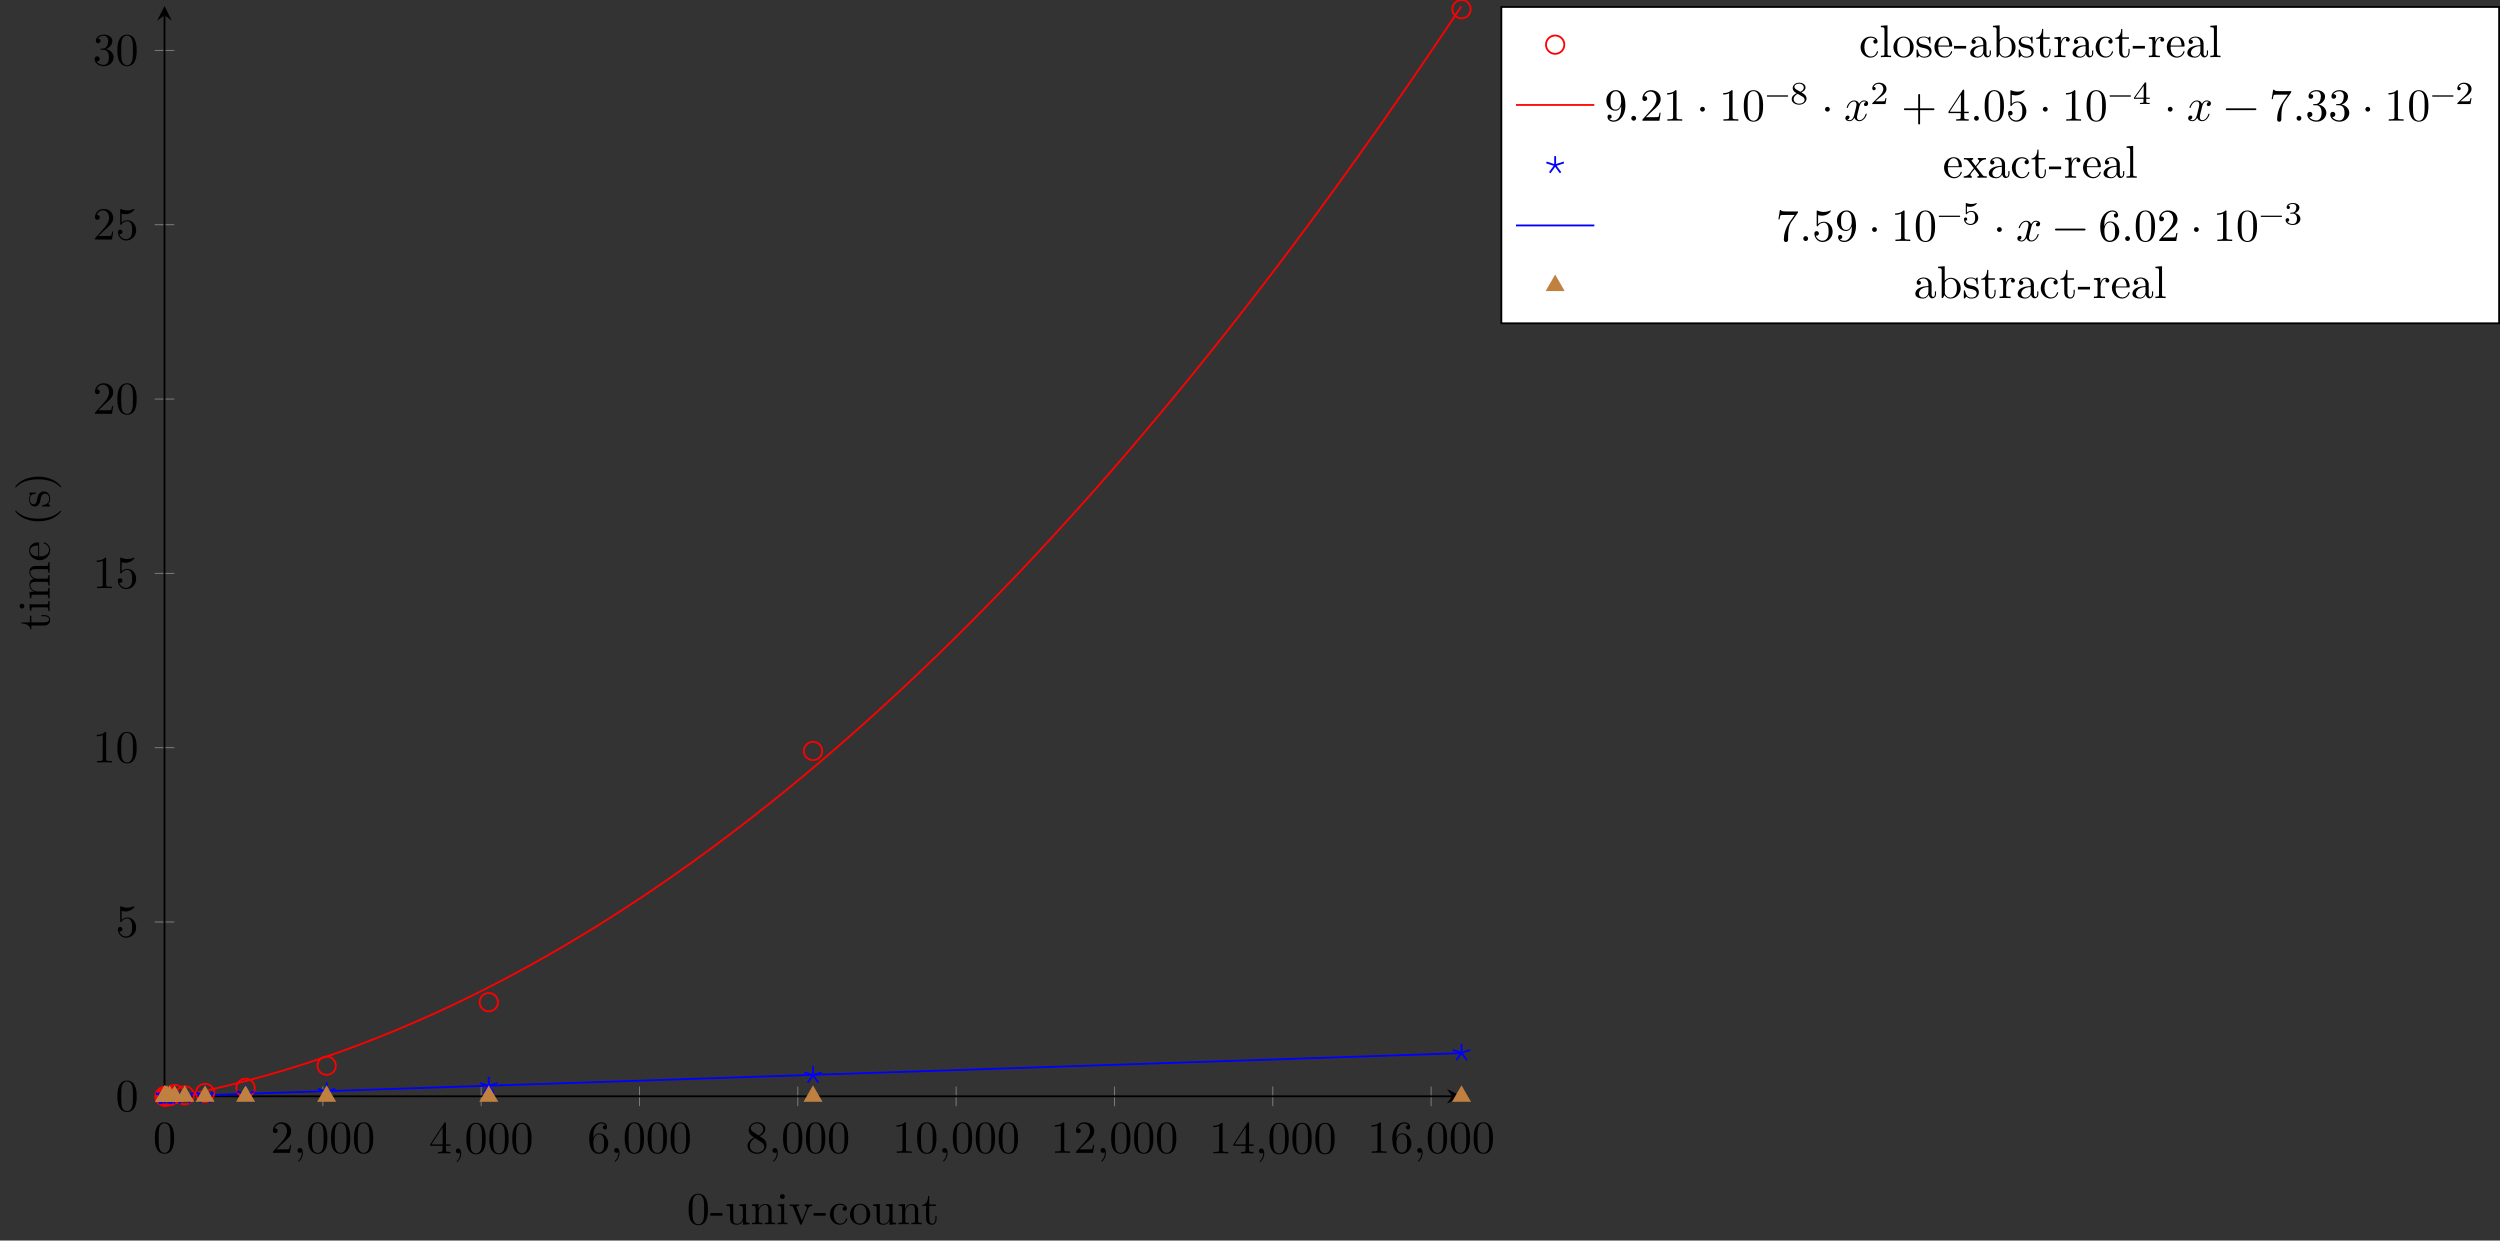 <?xml version="1.0" encoding="UTF-8"?>
<svg xmlns="http://www.w3.org/2000/svg" xmlns:xlink="http://www.w3.org/1999/xlink" width="542.978pt" height="269.439pt" viewBox="0 0 542.978 269.439" version="1.1">
<rect x="0" y="0" width="542.978" height="269.439" fill="#333333" stroke="none"/>
<defs>
<g>
<symbol overflow="visible" id="glyph0-0">
<path style="stroke:none;" d=""/>
</symbol>
<symbol overflow="visible" id="glyph0-1">
<path style="stroke:none;" d="M 4.578 -3.188 C 4.578 -3.984 4.531 -4.781 4.188 -5.516 C 3.734 -6.484 2.906 -6.641 2.5 -6.641 C 1.891 -6.641 1.172 -6.375 0.75 -5.453 C 0.438 -4.766 0.391 -3.984 0.391 -3.188 C 0.391 -2.438 0.422 -1.547 0.844 -0.781 C 1.266 0.016 2 0.219 2.484 0.219 C 3.016 0.219 3.781 0.016 4.219 -0.938 C 4.531 -1.625 4.578 -2.406 4.578 -3.188 Z M 3.766 -3.312 C 3.766 -2.562 3.766 -1.891 3.656 -1.25 C 3.5 -0.297 2.938 0 2.484 0 C 2.094 0 1.5 -0.25 1.328 -1.203 C 1.219 -1.797 1.219 -2.719 1.219 -3.312 C 1.219 -3.953 1.219 -4.609 1.297 -5.141 C 1.484 -6.328 2.234 -6.422 2.484 -6.422 C 2.812 -6.422 3.469 -6.234 3.656 -5.25 C 3.766 -4.688 3.766 -3.938 3.766 -3.312 Z M 3.766 -3.312 "/>
</symbol>
<symbol overflow="visible" id="glyph0-2">
<path style="stroke:none;" d="M 4.469 -1.734 L 4.234 -1.734 C 4.172 -1.438 4.109 -1 4 -0.844 C 3.938 -0.766 3.281 -0.766 3.062 -0.766 L 1.266 -0.766 L 2.328 -1.797 C 3.875 -3.172 4.469 -3.703 4.469 -4.703 C 4.469 -5.844 3.578 -6.641 2.359 -6.641 C 1.234 -6.641 0.5 -5.719 0.5 -4.828 C 0.5 -4.281 1 -4.281 1.031 -4.281 C 1.203 -4.281 1.547 -4.391 1.547 -4.812 C 1.547 -5.062 1.359 -5.328 1.016 -5.328 C 0.938 -5.328 0.922 -5.328 0.891 -5.312 C 1.109 -5.969 1.656 -6.328 2.234 -6.328 C 3.141 -6.328 3.562 -5.516 3.562 -4.703 C 3.562 -3.906 3.078 -3.125 2.516 -2.5 L 0.609 -0.375 C 0.5 -0.266 0.5 -0.234 0.5 0 L 4.203 0 Z M 4.469 -1.734 "/>
</symbol>
<symbol overflow="visible" id="glyph0-3">
<path style="stroke:none;" d="M 2.031 -0.016 C 2.031 -0.672 1.781 -1.062 1.391 -1.062 C 1.062 -1.062 0.859 -0.812 0.859 -0.531 C 0.859 -0.266 1.062 0 1.391 0 C 1.5 0 1.641 -0.047 1.734 -0.125 C 1.766 -0.156 1.781 -0.156 1.781 -0.156 C 1.781 -0.156 1.797 -0.156 1.797 -0.016 C 1.797 0.734 1.453 1.328 1.125 1.656 C 1.016 1.766 1.016 1.781 1.016 1.812 C 1.016 1.891 1.062 1.922 1.109 1.922 C 1.219 1.922 2.031 1.156 2.031 -0.016 Z M 2.031 -0.016 "/>
</symbol>
<symbol overflow="visible" id="glyph0-4">
<path style="stroke:none;" d="M 4.688 -1.641 L 4.688 -1.953 L 3.703 -1.953 L 3.703 -6.484 C 3.703 -6.688 3.703 -6.75 3.531 -6.75 C 3.453 -6.75 3.422 -6.75 3.344 -6.625 L 0.281 -1.953 L 0.281 -1.641 L 2.938 -1.641 L 2.938 -0.781 C 2.938 -0.422 2.906 -0.312 2.172 -0.312 L 1.969 -0.312 L 1.969 0 C 2.375 -0.031 2.891 -0.031 3.312 -0.031 C 3.734 -0.031 4.25 -0.031 4.672 0 L 4.672 -0.312 L 4.453 -0.312 C 3.719 -0.312 3.703 -0.422 3.703 -0.781 L 3.703 -1.641 Z M 2.984 -1.953 L 0.562 -1.953 L 2.984 -5.672 Z M 2.984 -1.953 "/>
</symbol>
<symbol overflow="visible" id="glyph0-5">
<path style="stroke:none;" d="M 4.562 -2.031 C 4.562 -3.297 3.672 -4.25 2.562 -4.25 C 1.891 -4.25 1.516 -3.75 1.312 -3.266 L 1.312 -3.516 C 1.312 -6.031 2.547 -6.391 3.062 -6.391 C 3.297 -6.391 3.719 -6.328 3.938 -5.984 C 3.781 -5.984 3.391 -5.984 3.391 -5.547 C 3.391 -5.234 3.625 -5.078 3.844 -5.078 C 4 -5.078 4.312 -5.172 4.312 -5.562 C 4.312 -6.156 3.875 -6.641 3.047 -6.641 C 1.766 -6.641 0.422 -5.359 0.422 -3.156 C 0.422 -0.484 1.578 0.219 2.5 0.219 C 3.609 0.219 4.562 -0.719 4.562 -2.031 Z M 3.656 -2.047 C 3.656 -1.562 3.656 -1.062 3.484 -0.703 C 3.188 -0.109 2.734 -0.062 2.5 -0.062 C 1.875 -0.062 1.578 -0.656 1.516 -0.812 C 1.328 -1.281 1.328 -2.078 1.328 -2.25 C 1.328 -3.031 1.656 -4.031 2.547 -4.031 C 2.719 -4.031 3.172 -4.031 3.484 -3.406 C 3.656 -3.047 3.656 -2.531 3.656 -2.047 Z M 3.656 -2.047 "/>
</symbol>
<symbol overflow="visible" id="glyph0-6">
<path style="stroke:none;" d="M 4.562 -1.672 C 4.562 -2.031 4.453 -2.484 4.062 -2.906 C 3.875 -3.109 3.719 -3.203 3.078 -3.609 C 3.797 -3.984 4.281 -4.5 4.281 -5.156 C 4.281 -6.078 3.406 -6.641 2.5 -6.641 C 1.5 -6.641 0.688 -5.906 0.688 -4.969 C 0.688 -4.797 0.703 -4.344 1.125 -3.875 C 1.234 -3.766 1.609 -3.516 1.859 -3.344 C 1.281 -3.047 0.422 -2.5 0.422 -1.5 C 0.422 -0.453 1.438 0.219 2.484 0.219 C 3.609 0.219 4.562 -0.609 4.562 -1.672 Z M 3.844 -5.156 C 3.844 -4.578 3.453 -4.109 2.859 -3.766 L 1.625 -4.562 C 1.172 -4.859 1.125 -5.188 1.125 -5.359 C 1.125 -5.969 1.781 -6.391 2.484 -6.391 C 3.203 -6.391 3.844 -5.875 3.844 -5.156 Z M 4.062 -1.312 C 4.062 -0.578 3.312 -0.062 2.5 -0.062 C 1.641 -0.062 0.922 -0.672 0.922 -1.5 C 0.922 -2.078 1.234 -2.719 2.078 -3.188 L 3.312 -2.406 C 3.594 -2.219 4.062 -1.922 4.062 -1.312 Z M 4.062 -1.312 "/>
</symbol>
<symbol overflow="visible" id="glyph0-7">
<path style="stroke:none;" d="M 4.172 0 L 4.172 -0.312 L 3.859 -0.312 C 2.953 -0.312 2.938 -0.422 2.938 -0.781 L 2.938 -6.375 C 2.938 -6.625 2.938 -6.641 2.703 -6.641 C 2.078 -6 1.203 -6 0.891 -6 L 0.891 -5.688 C 1.094 -5.688 1.672 -5.688 2.188 -5.953 L 2.188 -0.781 C 2.188 -0.422 2.156 -0.312 1.266 -0.312 L 0.953 -0.312 L 0.953 0 C 1.297 -0.031 2.156 -0.031 2.562 -0.031 C 2.953 -0.031 3.828 -0.031 4.172 0 Z M 4.172 0 "/>
</symbol>
<symbol overflow="visible" id="glyph0-8">
<path style="stroke:none;" d="M 4.469 -2 C 4.469 -3.188 3.656 -4.188 2.578 -4.188 C 2.109 -4.188 1.672 -4.031 1.312 -3.672 L 1.312 -5.625 C 1.516 -5.562 1.844 -5.5 2.156 -5.5 C 3.391 -5.5 4.094 -6.406 4.094 -6.531 C 4.094 -6.594 4.062 -6.641 3.984 -6.641 C 3.984 -6.641 3.953 -6.641 3.906 -6.609 C 3.703 -6.516 3.219 -6.312 2.547 -6.312 C 2.156 -6.312 1.688 -6.391 1.219 -6.594 C 1.141 -6.625 1.109 -6.625 1.109 -6.625 C 1 -6.625 1 -6.547 1 -6.391 L 1 -3.438 C 1 -3.266 1 -3.188 1.141 -3.188 C 1.219 -3.188 1.234 -3.203 1.281 -3.266 C 1.391 -3.422 1.75 -3.969 2.562 -3.969 C 3.078 -3.969 3.328 -3.516 3.406 -3.328 C 3.562 -2.953 3.594 -2.578 3.594 -2.078 C 3.594 -1.719 3.594 -1.125 3.344 -0.703 C 3.109 -0.312 2.734 -0.062 2.281 -0.062 C 1.562 -0.062 0.984 -0.594 0.812 -1.172 C 0.844 -1.172 0.875 -1.156 0.984 -1.156 C 1.312 -1.156 1.484 -1.406 1.484 -1.641 C 1.484 -1.891 1.312 -2.141 0.984 -2.141 C 0.844 -2.141 0.5 -2.062 0.5 -1.609 C 0.5 -0.75 1.188 0.219 2.297 0.219 C 3.453 0.219 4.469 -0.734 4.469 -2 Z M 4.469 -2 "/>
</symbol>
<symbol overflow="visible" id="glyph0-9">
<path style="stroke:none;" d="M 4.562 -1.703 C 4.562 -2.516 3.922 -3.297 2.891 -3.516 C 3.703 -3.781 4.281 -4.469 4.281 -5.266 C 4.281 -6.078 3.406 -6.641 2.453 -6.641 C 1.453 -6.641 0.688 -6.047 0.688 -5.281 C 0.688 -4.953 0.906 -4.766 1.203 -4.766 C 1.5 -4.766 1.703 -4.984 1.703 -5.281 C 1.703 -5.766 1.234 -5.766 1.094 -5.766 C 1.391 -6.266 2.047 -6.391 2.406 -6.391 C 2.828 -6.391 3.375 -6.172 3.375 -5.281 C 3.375 -5.156 3.344 -4.578 3.094 -4.141 C 2.797 -3.656 2.453 -3.625 2.203 -3.625 C 2.125 -3.609 1.891 -3.594 1.812 -3.594 C 1.734 -3.578 1.672 -3.562 1.672 -3.469 C 1.672 -3.359 1.734 -3.359 1.906 -3.359 L 2.344 -3.359 C 3.156 -3.359 3.531 -2.688 3.531 -1.703 C 3.531 -0.344 2.844 -0.062 2.406 -0.062 C 1.969 -0.062 1.219 -0.234 0.875 -0.812 C 1.219 -0.766 1.531 -0.984 1.531 -1.359 C 1.531 -1.719 1.266 -1.922 0.984 -1.922 C 0.734 -1.922 0.422 -1.781 0.422 -1.344 C 0.422 -0.438 1.344 0.219 2.438 0.219 C 3.656 0.219 4.562 -0.688 4.562 -1.703 Z M 4.562 -1.703 "/>
</symbol>
<symbol overflow="visible" id="glyph0-10">
<path style="stroke:none;" d="M 4.562 -3.281 C 4.562 -5.969 3.406 -6.641 2.516 -6.641 C 1.969 -6.641 1.484 -6.453 1.062 -6.016 C 0.641 -5.562 0.422 -5.141 0.422 -4.391 C 0.422 -3.156 1.297 -2.172 2.406 -2.172 C 3.016 -2.172 3.422 -2.594 3.656 -3.172 L 3.656 -2.844 C 3.656 -0.516 2.625 -0.062 2.047 -0.062 C 1.875 -0.062 1.328 -0.078 1.062 -0.422 C 1.5 -0.422 1.578 -0.703 1.578 -0.875 C 1.578 -1.188 1.344 -1.328 1.125 -1.328 C 0.969 -1.328 0.672 -1.25 0.672 -0.859 C 0.672 -0.188 1.203 0.219 2.047 0.219 C 3.344 0.219 4.562 -1.141 4.562 -3.281 Z M 3.641 -4.203 C 3.641 -3.375 3.297 -2.406 2.422 -2.406 C 2.266 -2.406 1.797 -2.406 1.5 -3.031 C 1.312 -3.406 1.312 -3.891 1.312 -4.391 C 1.312 -4.922 1.312 -5.391 1.531 -5.766 C 1.797 -6.266 2.172 -6.391 2.516 -6.391 C 2.984 -6.391 3.312 -6.047 3.484 -5.609 C 3.594 -5.281 3.641 -4.656 3.641 -4.203 Z M 3.641 -4.203 "/>
</symbol>
<symbol overflow="visible" id="glyph0-11">
<path style="stroke:none;" d="M 1.906 -0.531 C 1.906 -0.812 1.672 -1.062 1.391 -1.062 C 1.094 -1.062 0.859 -0.812 0.859 -0.531 C 0.859 -0.234 1.094 0 1.391 0 C 1.672 0 1.906 -0.234 1.906 -0.531 Z M 1.906 -0.531 "/>
</symbol>
<symbol overflow="visible" id="glyph0-12">
<path style="stroke:none;" d="M 1.906 -2.5 C 1.906 -2.781 1.672 -3.016 1.391 -3.016 C 1.094 -3.016 0.859 -2.781 0.859 -2.5 C 0.859 -2.203 1.094 -1.969 1.391 -1.969 C 1.672 -1.969 1.906 -2.203 1.906 -2.5 Z M 1.906 -2.5 "/>
</symbol>
<symbol overflow="visible" id="glyph0-13">
<path style="stroke:none;" d="M 5.25 -3.75 C 5.25 -4.266 4.672 -4.406 4.328 -4.406 C 3.75 -4.406 3.406 -3.875 3.281 -3.656 C 3.031 -4.312 2.5 -4.406 2.203 -4.406 C 1.172 -4.406 0.594 -3.125 0.594 -2.875 C 0.594 -2.766 0.719 -2.766 0.719 -2.766 C 0.797 -2.766 0.828 -2.797 0.844 -2.875 C 1.188 -3.938 1.844 -4.188 2.188 -4.188 C 2.375 -4.188 2.719 -4.094 2.719 -3.516 C 2.719 -3.203 2.547 -2.547 2.188 -1.141 C 2.031 -0.531 1.672 -0.109 1.234 -0.109 C 1.172 -0.109 0.953 -0.109 0.734 -0.234 C 0.984 -0.297 1.203 -0.5 1.203 -0.781 C 1.203 -1.047 0.984 -1.125 0.844 -1.125 C 0.531 -1.125 0.297 -0.875 0.297 -0.547 C 0.297 -0.094 0.781 0.109 1.219 0.109 C 1.891 0.109 2.25 -0.594 2.266 -0.641 C 2.391 -0.281 2.75 0.109 3.344 0.109 C 4.375 0.109 4.938 -1.172 4.938 -1.422 C 4.938 -1.531 4.859 -1.531 4.828 -1.531 C 4.734 -1.531 4.719 -1.484 4.688 -1.422 C 4.359 -0.344 3.688 -0.109 3.375 -0.109 C 2.984 -0.109 2.828 -0.422 2.828 -0.766 C 2.828 -0.984 2.875 -1.203 2.984 -1.641 L 3.328 -3.016 C 3.391 -3.266 3.625 -4.188 4.312 -4.188 C 4.359 -4.188 4.609 -4.188 4.812 -4.062 C 4.531 -4 4.344 -3.766 4.344 -3.516 C 4.344 -3.359 4.453 -3.172 4.719 -3.172 C 4.938 -3.172 5.25 -3.344 5.25 -3.75 Z M 5.25 -3.75 "/>
</symbol>
<symbol overflow="visible" id="glyph0-14">
<path style="stroke:none;" d="M 7.203 -2.5 C 7.203 -2.609 7.109 -2.688 7 -2.688 L 4.078 -2.688 L 4.078 -5.609 C 4.078 -5.719 3.984 -5.812 3.875 -5.812 C 3.766 -5.812 3.672 -5.719 3.672 -5.609 L 3.672 -2.688 L 0.75 -2.688 C 0.641 -2.688 0.562 -2.609 0.562 -2.5 C 0.562 -2.375 0.641 -2.297 0.75 -2.297 L 3.672 -2.297 L 3.672 0.625 C 3.672 0.734 3.766 0.828 3.875 0.828 C 3.984 0.828 4.078 0.734 4.078 0.625 L 4.078 -2.297 L 7 -2.297 C 7.109 -2.297 7.203 -2.375 7.203 -2.5 Z M 7.203 -2.5 "/>
</symbol>
<symbol overflow="visible" id="glyph0-15">
<path style="stroke:none;" d="M 7.203 -2.5 C 7.203 -2.609 7.109 -2.688 7 -2.688 L 0.75 -2.688 C 0.641 -2.688 0.562 -2.609 0.562 -2.5 C 0.562 -2.375 0.641 -2.297 0.75 -2.297 L 7 -2.297 C 7.109 -2.297 7.203 -2.375 7.203 -2.5 Z M 7.203 -2.5 "/>
</symbol>
<symbol overflow="visible" id="glyph0-16">
<path style="stroke:none;" d="M 4.828 -6.422 L 2.406 -6.422 C 1.203 -6.422 1.172 -6.547 1.141 -6.734 L 0.891 -6.734 L 0.562 -4.688 L 0.812 -4.688 C 0.844 -4.844 0.922 -5.469 1.062 -5.594 C 1.125 -5.656 1.906 -5.656 2.031 -5.656 L 4.094 -5.656 L 2.984 -4.078 C 2.078 -2.734 1.75 -1.344 1.75 -0.328 C 1.75 -0.234 1.75 0.219 2.219 0.219 C 2.672 0.219 2.672 -0.234 2.672 -0.328 L 2.672 -0.844 C 2.672 -1.391 2.703 -1.938 2.781 -2.469 C 2.828 -2.703 2.953 -3.562 3.406 -4.172 L 4.75 -6.078 C 4.828 -6.188 4.828 -6.203 4.828 -6.422 Z M 4.828 -6.422 "/>
</symbol>
<symbol overflow="visible" id="glyph1-0">
<path style="stroke:none;" d=""/>
</symbol>
<symbol overflow="visible" id="glyph1-1">
<path style="stroke:none;" d="M 4.578 -3.188 C 4.578 -3.984 4.531 -4.781 4.188 -5.516 C 3.734 -6.484 2.906 -6.641 2.5 -6.641 C 1.891 -6.641 1.172 -6.375 0.75 -5.453 C 0.438 -4.766 0.391 -3.984 0.391 -3.188 C 0.391 -2.438 0.422 -1.547 0.844 -0.781 C 1.266 0.016 2 0.219 2.484 0.219 C 3.016 0.219 3.781 0.016 4.219 -0.938 C 4.531 -1.625 4.578 -2.406 4.578 -3.188 Z M 3.766 -3.312 C 3.766 -2.562 3.766 -1.891 3.656 -1.25 C 3.5 -0.297 2.938 0 2.484 0 C 2.094 0 1.5 -0.25 1.328 -1.203 C 1.219 -1.797 1.219 -2.719 1.219 -3.312 C 1.219 -3.953 1.219 -4.609 1.297 -5.141 C 1.484 -6.328 2.234 -6.422 2.484 -6.422 C 2.812 -6.422 3.469 -6.234 3.656 -5.25 C 3.766 -4.688 3.766 -3.938 3.766 -3.312 Z M 3.766 -3.312 "/>
</symbol>
<symbol overflow="visible" id="glyph1-2">
<path style="stroke:none;" d="M 2.75 -1.859 L 2.75 -2.438 L 0.109 -2.438 L 0.109 -1.859 Z M 2.75 -1.859 "/>
</symbol>
<symbol overflow="visible" id="glyph1-3">
<path style="stroke:none;" d="M 5.328 0 L 5.328 -0.312 C 4.641 -0.312 4.562 -0.375 4.562 -0.875 L 4.562 -4.406 L 3.094 -4.297 L 3.094 -3.984 C 3.781 -3.984 3.875 -3.922 3.875 -3.422 L 3.875 -1.656 C 3.875 -0.781 3.391 -0.109 2.656 -0.109 C 1.828 -0.109 1.781 -0.578 1.781 -1.094 L 1.781 -4.406 L 0.312 -4.297 L 0.312 -3.984 C 1.094 -3.984 1.094 -3.953 1.094 -3.078 L 1.094 -1.578 C 1.094 -0.797 1.094 0.109 2.609 0.109 C 3.172 0.109 3.609 -0.172 3.891 -0.781 L 3.891 0.109 Z M 5.328 0 "/>
</symbol>
<symbol overflow="visible" id="glyph1-4">
<path style="stroke:none;" d="M 5.328 0 L 5.328 -0.312 C 4.812 -0.312 4.562 -0.312 4.562 -0.609 L 4.562 -2.516 C 4.562 -3.375 4.562 -3.672 4.25 -4.031 C 4.109 -4.203 3.781 -4.406 3.203 -4.406 C 2.469 -4.406 2 -3.984 1.719 -3.359 L 1.719 -4.406 L 0.312 -4.297 L 0.312 -3.984 C 1.016 -3.984 1.094 -3.922 1.094 -3.422 L 1.094 -0.75 C 1.094 -0.312 0.984 -0.312 0.312 -0.312 L 0.312 0 L 1.453 -0.031 L 2.562 0 L 2.562 -0.312 C 1.891 -0.312 1.781 -0.312 1.781 -0.75 L 1.781 -2.594 C 1.781 -3.625 2.5 -4.188 3.125 -4.188 C 3.766 -4.188 3.875 -3.656 3.875 -3.078 L 3.875 -0.75 C 3.875 -0.312 3.766 -0.312 3.094 -0.312 L 3.094 0 L 4.219 -0.031 Z M 5.328 0 "/>
</symbol>
<symbol overflow="visible" id="glyph1-5">
<path style="stroke:none;" d="M 2.469 0 L 2.469 -0.312 C 1.797 -0.312 1.766 -0.359 1.766 -0.75 L 1.766 -4.406 L 0.375 -4.297 L 0.375 -3.984 C 1.016 -3.984 1.109 -3.922 1.109 -3.438 L 1.109 -0.75 C 1.109 -0.312 1 -0.312 0.328 -0.312 L 0.328 0 L 1.422 -0.031 C 1.781 -0.031 2.125 -0.016 2.469 0 Z M 1.906 -6.016 C 1.906 -6.297 1.688 -6.547 1.391 -6.547 C 1.047 -6.547 0.844 -6.266 0.844 -6.016 C 0.844 -5.75 1.078 -5.5 1.375 -5.5 C 1.719 -5.5 1.906 -5.766 1.906 -6.016 Z M 1.906 -6.016 "/>
</symbol>
<symbol overflow="visible" id="glyph1-6">
<path style="stroke:none;" d="M 5.062 -3.984 L 5.062 -4.297 C 4.828 -4.281 4.547 -4.266 4.312 -4.266 L 3.453 -4.297 L 3.453 -3.984 C 3.812 -3.984 3.922 -3.75 3.922 -3.562 C 3.922 -3.469 3.906 -3.422 3.875 -3.312 L 2.844 -0.781 L 1.734 -3.562 C 1.672 -3.688 1.672 -3.734 1.672 -3.734 C 1.672 -3.984 2.062 -3.984 2.25 -3.984 L 2.25 -4.297 L 1.156 -4.266 C 0.891 -4.266 0.484 -4.281 0.188 -4.297 L 0.188 -3.984 C 0.812 -3.984 0.859 -3.922 0.984 -3.625 L 2.422 -0.078 C 2.484 0.062 2.5 0.109 2.625 0.109 C 2.766 0.109 2.797 0.016 2.844 -0.078 L 4.141 -3.312 C 4.234 -3.547 4.406 -3.984 5.062 -3.984 Z M 5.062 -3.984 "/>
</symbol>
<symbol overflow="visible" id="glyph1-7">
<path style="stroke:none;" d="M 4.141 -1.188 C 4.141 -1.281 4.031 -1.281 4 -1.281 C 3.922 -1.281 3.891 -1.25 3.875 -1.188 C 3.594 -0.266 2.938 -0.141 2.578 -0.141 C 2.047 -0.141 1.172 -0.562 1.172 -2.172 C 1.172 -3.797 1.984 -4.219 2.516 -4.219 C 2.609 -4.219 3.234 -4.203 3.578 -3.844 C 3.172 -3.812 3.109 -3.516 3.109 -3.391 C 3.109 -3.125 3.297 -2.938 3.562 -2.938 C 3.828 -2.938 4.031 -3.094 4.031 -3.406 C 4.031 -4.078 3.266 -4.469 2.5 -4.469 C 1.25 -4.469 0.344 -3.391 0.344 -2.156 C 0.344 -0.875 1.328 0.109 2.484 0.109 C 3.812 0.109 4.141 -1.094 4.141 -1.188 Z M 4.141 -1.188 "/>
</symbol>
<symbol overflow="visible" id="glyph1-8">
<path style="stroke:none;" d="M 4.688 -2.141 C 4.688 -3.406 3.703 -4.469 2.5 -4.469 C 1.25 -4.469 0.281 -3.375 0.281 -2.141 C 0.281 -0.844 1.312 0.109 2.484 0.109 C 3.688 0.109 4.688 -0.875 4.688 -2.141 Z M 3.875 -2.219 C 3.875 -1.859 3.875 -1.312 3.656 -0.875 C 3.422 -0.422 2.984 -0.141 2.5 -0.141 C 2.062 -0.141 1.625 -0.344 1.359 -0.812 C 1.109 -1.25 1.109 -1.859 1.109 -2.219 C 1.109 -2.609 1.109 -3.141 1.344 -3.578 C 1.609 -4.031 2.078 -4.25 2.484 -4.25 C 2.922 -4.25 3.344 -4.031 3.609 -3.594 C 3.875 -3.172 3.875 -2.594 3.875 -2.219 Z M 3.875 -2.219 "/>
</symbol>
<symbol overflow="visible" id="glyph1-9">
<path style="stroke:none;" d="M 3.312 -1.234 L 3.312 -1.797 L 3.062 -1.797 L 3.062 -1.25 C 3.062 -0.516 2.766 -0.141 2.391 -0.141 C 1.719 -0.141 1.719 -1.047 1.719 -1.219 L 1.719 -3.984 L 3.156 -3.984 L 3.156 -4.297 L 1.719 -4.297 L 1.719 -6.125 L 1.469 -6.125 C 1.469 -5.312 1.172 -4.25 0.188 -4.203 L 0.188 -3.984 L 1.031 -3.984 L 1.031 -1.234 C 1.031 -0.016 1.969 0.109 2.328 0.109 C 3.031 0.109 3.312 -0.594 3.312 -1.234 Z M 3.312 -1.234 "/>
</symbol>
<symbol overflow="visible" id="glyph1-10">
<path style="stroke:none;" d="M 2.547 0 L 2.547 -0.312 C 1.875 -0.312 1.766 -0.312 1.766 -0.75 L 1.766 -6.922 L 0.328 -6.812 L 0.328 -6.5 C 1.031 -6.5 1.109 -6.438 1.109 -5.938 L 1.109 -0.75 C 1.109 -0.312 1 -0.312 0.328 -0.312 L 0.328 0 L 1.438 -0.031 Z M 2.547 0 "/>
</symbol>
<symbol overflow="visible" id="glyph1-11">
<path style="stroke:none;" d="M 3.594 -1.281 C 3.594 -1.797 3.297 -2.109 3.172 -2.219 C 2.844 -2.547 2.453 -2.625 2.031 -2.703 C 1.469 -2.812 0.812 -2.938 0.812 -3.516 C 0.812 -3.875 1.062 -4.281 1.922 -4.281 C 3.016 -4.281 3.078 -3.375 3.094 -3.078 C 3.094 -2.984 3.203 -2.984 3.203 -2.984 C 3.344 -2.984 3.344 -3.031 3.344 -3.219 L 3.344 -4.234 C 3.344 -4.391 3.344 -4.469 3.234 -4.469 C 3.188 -4.469 3.156 -4.469 3.031 -4.344 C 3 -4.312 2.906 -4.219 2.859 -4.188 C 2.484 -4.469 2.078 -4.469 1.922 -4.469 C 0.703 -4.469 0.328 -3.797 0.328 -3.234 C 0.328 -2.891 0.484 -2.609 0.75 -2.391 C 1.078 -2.141 1.359 -2.078 2.078 -1.938 C 2.297 -1.891 3.109 -1.734 3.109 -1.016 C 3.109 -0.516 2.766 -0.109 1.984 -0.109 C 1.141 -0.109 0.781 -0.672 0.594 -1.531 C 0.562 -1.656 0.562 -1.688 0.453 -1.688 C 0.328 -1.688 0.328 -1.625 0.328 -1.453 L 0.328 -0.125 C 0.328 0.047 0.328 0.109 0.438 0.109 C 0.484 0.109 0.5 0.094 0.688 -0.094 C 0.703 -0.109 0.703 -0.125 0.891 -0.312 C 1.328 0.094 1.781 0.109 1.984 0.109 C 3.125 0.109 3.594 -0.562 3.594 -1.281 Z M 3.594 -1.281 "/>
</symbol>
<symbol overflow="visible" id="glyph1-12">
<path style="stroke:none;" d="M 4.141 -1.188 C 4.141 -1.281 4.062 -1.312 4 -1.312 C 3.922 -1.312 3.891 -1.25 3.875 -1.172 C 3.531 -0.141 2.625 -0.141 2.531 -0.141 C 2.031 -0.141 1.641 -0.438 1.406 -0.812 C 1.109 -1.281 1.109 -1.938 1.109 -2.297 L 3.891 -2.297 C 4.109 -2.297 4.141 -2.297 4.141 -2.516 C 4.141 -3.5 3.594 -4.469 2.359 -4.469 C 1.203 -4.469 0.281 -3.438 0.281 -2.188 C 0.281 -0.859 1.328 0.109 2.469 0.109 C 3.688 0.109 4.141 -1 4.141 -1.188 Z M 3.484 -2.516 L 1.109 -2.516 C 1.172 -4 2.016 -4.25 2.359 -4.25 C 3.375 -4.25 3.484 -2.906 3.484 -2.516 Z M 3.484 -2.516 "/>
</symbol>
<symbol overflow="visible" id="glyph1-13">
<path style="stroke:none;" d="M 4.812 -0.891 L 4.812 -1.453 L 4.562 -1.453 L 4.562 -0.891 C 4.562 -0.312 4.312 -0.25 4.203 -0.25 C 3.875 -0.25 3.844 -0.703 3.844 -0.75 L 3.844 -2.734 C 3.844 -3.156 3.844 -3.547 3.484 -3.922 C 3.094 -4.312 2.594 -4.469 2.109 -4.469 C 1.297 -4.469 0.609 -4 0.609 -3.344 C 0.609 -3.047 0.812 -2.875 1.062 -2.875 C 1.344 -2.875 1.531 -3.078 1.531 -3.328 C 1.531 -3.453 1.469 -3.781 1.016 -3.781 C 1.281 -4.141 1.781 -4.25 2.094 -4.25 C 2.578 -4.25 3.156 -3.859 3.156 -2.969 L 3.156 -2.609 C 2.641 -2.578 1.938 -2.547 1.312 -2.25 C 0.562 -1.906 0.312 -1.391 0.312 -0.953 C 0.312 -0.141 1.281 0.109 1.906 0.109 C 2.578 0.109 3.031 -0.297 3.219 -0.75 C 3.266 -0.359 3.531 0.062 4 0.062 C 4.203 0.062 4.812 -0.078 4.812 -0.891 Z M 3.156 -1.391 C 3.156 -0.453 2.438 -0.109 1.984 -0.109 C 1.5 -0.109 1.094 -0.453 1.094 -0.953 C 1.094 -1.5 1.5 -2.328 3.156 -2.391 Z M 3.156 -1.391 "/>
</symbol>
<symbol overflow="visible" id="glyph1-14">
<path style="stroke:none;" d="M 5.188 -2.156 C 5.188 -3.422 4.219 -4.406 3.078 -4.406 C 2.297 -4.406 1.875 -3.938 1.719 -3.766 L 1.719 -6.922 L 0.281 -6.812 L 0.281 -6.5 C 0.984 -6.5 1.062 -6.438 1.062 -5.938 L 1.062 0 L 1.312 0 L 1.672 -0.625 C 1.812 -0.391 2.234 0.109 2.969 0.109 C 4.156 0.109 5.188 -0.875 5.188 -2.156 Z M 4.359 -2.156 C 4.359 -1.797 4.344 -1.203 4.062 -0.75 C 3.844 -0.438 3.469 -0.109 2.938 -0.109 C 2.484 -0.109 2.125 -0.344 1.891 -0.719 C 1.75 -0.922 1.75 -0.953 1.75 -1.141 L 1.75 -3.188 C 1.75 -3.375 1.75 -3.391 1.859 -3.547 C 2.25 -4.109 2.797 -4.188 3.031 -4.188 C 3.484 -4.188 3.844 -3.922 4.078 -3.547 C 4.344 -3.141 4.359 -2.578 4.359 -2.156 Z M 4.359 -2.156 "/>
</symbol>
<symbol overflow="visible" id="glyph1-15">
<path style="stroke:none;" d="M 3.625 -3.797 C 3.625 -4.109 3.312 -4.406 2.891 -4.406 C 2.156 -4.406 1.797 -3.734 1.672 -3.312 L 1.672 -4.406 L 0.281 -4.297 L 0.281 -3.984 C 0.984 -3.984 1.062 -3.922 1.062 -3.422 L 1.062 -0.75 C 1.062 -0.312 0.953 -0.312 0.281 -0.312 L 0.281 0 L 1.422 -0.031 C 1.812 -0.031 2.281 -0.031 2.688 0 L 2.688 -0.312 L 2.469 -0.312 C 1.734 -0.312 1.719 -0.422 1.719 -0.781 L 1.719 -2.312 C 1.719 -3.297 2.141 -4.188 2.891 -4.188 C 2.953 -4.188 2.984 -4.188 3 -4.172 C 2.969 -4.172 2.766 -4.047 2.766 -3.781 C 2.766 -3.516 2.984 -3.359 3.203 -3.359 C 3.375 -3.359 3.625 -3.484 3.625 -3.797 Z M 3.625 -3.797 "/>
</symbol>
<symbol overflow="visible" id="glyph1-16">
<path style="stroke:none;" d="M 5.141 0 L 5.141 -0.312 C 4.609 -0.312 4.422 -0.328 4.203 -0.625 L 2.859 -2.344 C 3.156 -2.719 3.531 -3.203 3.781 -3.469 C 4.094 -3.828 4.5 -3.984 4.969 -3.984 L 4.969 -4.297 C 4.703 -4.281 4.406 -4.266 4.141 -4.266 C 3.844 -4.266 3.312 -4.281 3.188 -4.297 L 3.188 -3.984 C 3.406 -3.969 3.484 -3.844 3.484 -3.672 C 3.484 -3.516 3.375 -3.391 3.328 -3.328 L 2.719 -2.547 L 1.938 -3.562 C 1.844 -3.656 1.844 -3.672 1.844 -3.734 C 1.844 -3.891 2 -3.984 2.188 -3.984 L 2.188 -4.297 L 1.109 -4.266 C 0.906 -4.266 0.438 -4.281 0.172 -4.297 L 0.172 -3.984 C 0.875 -3.984 0.875 -3.984 1.344 -3.375 L 2.328 -2.094 C 1.859 -1.5 1.859 -1.469 1.391 -0.906 C 0.922 -0.328 0.328 -0.312 0.125 -0.312 L 0.125 0 C 0.375 -0.016 0.688 -0.031 0.953 -0.031 L 1.891 0 L 1.891 -0.312 C 1.672 -0.344 1.609 -0.469 1.609 -0.625 C 1.609 -0.844 1.891 -1.172 2.5 -1.891 L 3.266 -0.891 C 3.344 -0.781 3.469 -0.625 3.469 -0.562 C 3.469 -0.469 3.375 -0.312 3.109 -0.312 L 3.109 0 L 4.188 -0.031 C 4.453 -0.031 4.844 -0.016 5.141 0 Z M 5.141 0 "/>
</symbol>
<symbol overflow="visible" id="glyph2-0">
<path style="stroke:none;" d=""/>
</symbol>
<symbol overflow="visible" id="glyph2-1">
<path style="stroke:none;" d="M -1.234 -3.312 L -1.797 -3.312 L -1.797 -3.062 L -1.25 -3.062 C -0.516 -3.062 -0.141 -2.766 -0.141 -2.391 C -0.141 -1.719 -1.047 -1.719 -1.219 -1.719 L -3.984 -1.719 L -3.984 -3.156 L -4.297 -3.156 L -4.297 -1.719 L -6.125 -1.719 L -6.125 -1.469 C -5.312 -1.469 -4.25 -1.172 -4.203 -0.188 L -3.984 -0.188 L -3.984 -1.031 L -1.234 -1.031 C -0.016 -1.031 0.109 -1.969 0.109 -2.328 C 0.109 -3.031 -0.594 -3.312 -1.234 -3.312 Z M -1.234 -3.312 "/>
</symbol>
<symbol overflow="visible" id="glyph2-2">
<path style="stroke:none;" d="M 0 -2.469 L -0.312 -2.469 C -0.312 -1.797 -0.359 -1.766 -0.75 -1.766 L -4.406 -1.766 L -4.297 -0.375 L -3.984 -0.375 C -3.984 -1.016 -3.922 -1.109 -3.438 -1.109 L -0.75 -1.109 C -0.312 -1.109 -0.312 -1 -0.312 -0.328 L 0 -0.328 L -0.031 -1.422 C -0.031 -1.781 -0.016 -2.125 0 -2.469 Z M -6.016 -1.906 C -6.297 -1.906 -6.547 -1.688 -6.547 -1.391 C -6.547 -1.047 -6.266 -0.844 -6.016 -0.844 C -5.75 -0.844 -5.5 -1.078 -5.5 -1.375 C -5.5 -1.719 -5.766 -1.906 -6.016 -1.906 Z M -6.016 -1.906 "/>
</symbol>
<symbol overflow="visible" id="glyph2-3">
<path style="stroke:none;" d="M 0 -8.109 L -0.312 -8.109 C -0.312 -7.594 -0.312 -7.344 -0.609 -7.328 L -2.516 -7.328 C -3.375 -7.328 -3.672 -7.328 -4.031 -7.016 C -4.203 -6.875 -4.406 -6.547 -4.406 -5.969 C -4.406 -5.141 -3.812 -4.688 -3.422 -4.531 C -4.297 -4.391 -4.406 -3.656 -4.406 -3.203 C -4.406 -2.469 -3.984 -2 -3.359 -1.719 L -4.406 -1.719 L -4.297 -0.312 L -3.984 -0.312 C -3.984 -1.016 -3.922 -1.094 -3.422 -1.094 L -0.75 -1.094 C -0.312 -1.094 -0.312 -0.984 -0.312 -0.312 L 0 -0.312 L -0.031 -1.453 L 0 -2.562 L -0.312 -2.562 C -0.312 -1.891 -0.312 -1.781 -0.75 -1.781 L -2.594 -1.781 C -3.625 -1.781 -4.188 -2.5 -4.188 -3.125 C -4.188 -3.766 -3.656 -3.875 -3.078 -3.875 L -0.75 -3.875 C -0.312 -3.875 -0.312 -3.766 -0.312 -3.094 L 0 -3.094 L -0.031 -4.219 L 0 -5.328 L -0.312 -5.328 C -0.312 -4.672 -0.312 -4.562 -0.75 -4.562 L -2.594 -4.562 C -3.625 -4.562 -4.188 -5.266 -4.188 -5.906 C -4.188 -6.531 -3.656 -6.641 -3.078 -6.641 L -0.75 -6.641 C -0.312 -6.641 -0.312 -6.531 -0.312 -5.859 L 0 -5.859 L -0.031 -6.984 Z M 0 -8.109 "/>
</symbol>
<symbol overflow="visible" id="glyph2-4">
<path style="stroke:none;" d="M -1.188 -4.141 C -1.281 -4.141 -1.312 -4.062 -1.312 -4 C -1.312 -3.922 -1.25 -3.891 -1.172 -3.875 C -0.141 -3.531 -0.141 -2.625 -0.141 -2.531 C -0.141 -2.031 -0.438 -1.641 -0.812 -1.406 C -1.281 -1.109 -1.938 -1.109 -2.297 -1.109 L -2.297 -3.891 C -2.297 -4.109 -2.297 -4.141 -2.516 -4.141 C -3.5 -4.141 -4.469 -3.594 -4.469 -2.359 C -4.469 -1.203 -3.438 -0.281 -2.188 -0.281 C -0.859 -0.281 0.109 -1.328 0.109 -2.469 C 0.109 -3.688 -1 -4.141 -1.188 -4.141 Z M -2.516 -3.484 L -2.516 -1.109 C -4 -1.172 -4.25 -2.016 -4.25 -2.359 C -4.25 -3.375 -2.906 -3.484 -2.516 -3.484 Z M -2.516 -3.484 "/>
</symbol>
<symbol overflow="visible" id="glyph2-5">
<path style="stroke:none;" d="M 2.391 -3.297 C 2.359 -3.297 2.344 -3.297 2.172 -3.125 C 0.922 -1.891 -0.969 -1.562 -2.5 -1.562 C -4.234 -1.562 -5.969 -1.938 -7.203 -3.172 C -7.328 -3.297 -7.344 -3.297 -7.375 -3.297 C -7.453 -3.297 -7.484 -3.266 -7.484 -3.203 C -7.484 -3.094 -6.797 -2.203 -5.531 -1.609 C -4.438 -1.109 -3.328 -0.984 -2.5 -0.984 C -1.719 -0.984 -0.516 -1.094 0.625 -1.641 C 1.844 -2.25 2.5 -3.094 2.5 -3.203 C 2.5 -3.266 2.469 -3.297 2.391 -3.297 Z M 2.391 -3.297 "/>
</symbol>
<symbol overflow="visible" id="glyph2-6">
<path style="stroke:none;" d="M -1.281 -3.594 C -1.797 -3.594 -2.109 -3.297 -2.219 -3.172 C -2.547 -2.844 -2.625 -2.453 -2.703 -2.031 C -2.812 -1.469 -2.938 -0.812 -3.516 -0.812 C -3.875 -0.812 -4.281 -1.062 -4.281 -1.922 C -4.281 -3.016 -3.375 -3.078 -3.078 -3.094 C -2.984 -3.094 -2.984 -3.203 -2.984 -3.203 C -2.984 -3.344 -3.031 -3.344 -3.219 -3.344 L -4.234 -3.344 C -4.391 -3.344 -4.469 -3.344 -4.469 -3.234 C -4.469 -3.188 -4.469 -3.156 -4.344 -3.031 C -4.312 -3 -4.219 -2.906 -4.188 -2.859 C -4.469 -2.484 -4.469 -2.078 -4.469 -1.922 C -4.469 -0.703 -3.797 -0.328 -3.234 -0.328 C -2.891 -0.328 -2.609 -0.484 -2.391 -0.75 C -2.141 -1.078 -2.078 -1.359 -1.938 -2.078 C -1.891 -2.297 -1.734 -3.109 -1.016 -3.109 C -0.516 -3.109 -0.109 -2.766 -0.109 -1.984 C -0.109 -1.141 -0.672 -0.781 -1.531 -0.594 C -1.656 -0.562 -1.688 -0.562 -1.688 -0.453 C -1.688 -0.328 -1.625 -0.328 -1.453 -0.328 L -0.125 -0.328 C 0.047 -0.328 0.109 -0.328 0.109 -0.438 C 0.109 -0.484 0.094 -0.5 -0.094 -0.688 C -0.109 -0.703 -0.125 -0.703 -0.312 -0.891 C 0.094 -1.328 0.109 -1.781 0.109 -1.984 C 0.109 -3.125 -0.562 -3.594 -1.281 -3.594 Z M -1.281 -3.594 "/>
</symbol>
<symbol overflow="visible" id="glyph2-7">
<path style="stroke:none;" d="M -2.5 -2.875 C -3.266 -2.875 -4.469 -2.766 -5.609 -2.219 C -6.828 -1.625 -7.484 -0.766 -7.484 -0.672 C -7.484 -0.609 -7.438 -0.562 -7.375 -0.562 C -7.344 -0.562 -7.328 -0.562 -7.141 -0.75 C -6.156 -1.734 -4.578 -2.297 -2.5 -2.297 C -0.781 -2.297 0.969 -1.938 2.219 -0.703 C 2.344 -0.562 2.359 -0.562 2.391 -0.562 C 2.453 -0.562 2.5 -0.609 2.5 -0.672 C 2.5 -0.766 1.812 -1.672 0.547 -2.25 C -0.547 -2.766 -1.656 -2.875 -2.5 -2.875 Z M -2.5 -2.875 "/>
</symbol>
<symbol overflow="visible" id="glyph3-0">
<path style="stroke:none;" d=""/>
</symbol>
<symbol overflow="visible" id="glyph3-1">
<path style="stroke:none;" d="M 5.047 -1.75 C 5.047 -1.828 4.984 -1.891 4.906 -1.891 L 0.531 -1.891 C 0.453 -1.891 0.391 -1.828 0.391 -1.75 C 0.391 -1.672 0.453 -1.609 0.531 -1.609 L 4.906 -1.609 C 4.984 -1.609 5.047 -1.672 5.047 -1.75 Z M 5.047 -1.75 "/>
</symbol>
<symbol overflow="visible" id="glyph3-2">
<path style="stroke:none;" d="M 3.594 -1.188 C 3.594 -1.641 3.312 -2.031 2.906 -2.266 L 2.484 -2.516 C 3.031 -2.781 3.375 -3.109 3.375 -3.594 C 3.375 -4.281 2.672 -4.641 1.984 -4.641 C 1.219 -4.641 0.594 -4.141 0.594 -3.469 C 0.594 -3.141 0.75 -2.906 0.875 -2.766 C 1 -2.625 1.047 -2.594 1.453 -2.344 C 1.062 -2.172 0.375 -1.797 0.375 -1.062 C 0.375 -0.297 1.188 0.141 1.984 0.141 C 2.859 0.141 3.594 -0.422 3.594 -1.188 Z M 3 -3.594 C 3 -2.969 2.266 -2.656 2.266 -2.656 C 2.266 -2.656 2.234 -2.672 2.188 -2.703 L 1.344 -3.188 C 1.156 -3.297 0.969 -3.484 0.969 -3.734 C 0.969 -4.172 1.469 -4.438 1.984 -4.438 C 2.516 -4.438 3 -4.094 3 -3.594 Z M 3.172 -0.938 C 3.172 -0.406 2.594 -0.078 1.984 -0.078 C 1.344 -0.078 0.797 -0.5 0.797 -1.062 C 0.797 -1.578 1.188 -1.984 1.688 -2.219 C 2.078 -1.984 2.094 -1.984 2.641 -1.656 C 2.828 -1.562 3.172 -1.344 3.172 -0.938 Z M 3.172 -0.938 "/>
</symbol>
<symbol overflow="visible" id="glyph3-3">
<path style="stroke:none;" d="M 3.531 -1.266 L 3.297 -1.266 C 3.266 -1.125 3.203 -0.703 3.109 -0.641 C 3.047 -0.594 2.516 -0.594 2.422 -0.594 L 1.125 -0.594 C 1.859 -1.25 2.109 -1.438 2.531 -1.766 C 3.047 -2.172 3.531 -2.609 3.531 -3.281 C 3.531 -4.125 2.781 -4.641 1.891 -4.641 C 1.031 -4.641 0.438 -4.031 0.438 -3.391 C 0.438 -3.031 0.734 -3 0.812 -3 C 0.984 -3 1.188 -3.109 1.188 -3.359 C 1.188 -3.5 1.125 -3.734 0.766 -3.734 C 0.984 -4.234 1.453 -4.391 1.781 -4.391 C 2.484 -4.391 2.844 -3.844 2.844 -3.281 C 2.844 -2.672 2.422 -2.188 2.188 -1.938 L 0.516 -0.266 C 0.438 -0.203 0.438 -0.203 0.438 0 L 3.312 0 Z M 3.531 -1.266 "/>
</symbol>
<symbol overflow="visible" id="glyph3-4">
<path style="stroke:none;" d="M 3.688 -1.141 L 3.688 -1.391 L 2.922 -1.391 L 2.922 -4.516 C 2.922 -4.656 2.922 -4.703 2.766 -4.703 C 2.688 -4.703 2.656 -4.703 2.578 -4.609 L 0.266 -1.391 L 0.266 -1.141 L 2.328 -1.141 L 2.328 -0.578 C 2.328 -0.328 2.328 -0.25 1.766 -0.25 L 1.578 -0.25 L 1.578 0 L 2.625 -0.031 L 3.672 0 L 3.672 -0.25 L 3.484 -0.25 C 2.922 -0.25 2.922 -0.328 2.922 -0.578 L 2.922 -1.141 Z M 2.375 -1.391 L 0.531 -1.391 L 2.375 -3.953 Z M 2.375 -1.391 "/>
</symbol>
<symbol overflow="visible" id="glyph3-5">
<path style="stroke:none;" d="M 3.531 -1.406 C 3.531 -2.188 2.922 -2.922 2.062 -2.922 C 1.75 -2.922 1.391 -2.844 1.078 -2.578 L 1.078 -3.891 C 1.438 -3.812 1.641 -3.812 1.766 -3.812 C 2.688 -3.812 3.234 -4.438 3.234 -4.547 C 3.234 -4.609 3.172 -4.641 3.141 -4.641 C 3.141 -4.641 3.109 -4.641 3.094 -4.609 C 2.922 -4.547 2.547 -4.422 2.031 -4.422 C 1.844 -4.422 1.469 -4.422 1.016 -4.609 C 0.938 -4.641 0.922 -4.641 0.922 -4.641 C 0.828 -4.641 0.828 -4.562 0.828 -4.453 L 0.828 -2.391 C 0.828 -2.266 0.828 -2.188 0.938 -2.188 C 1 -2.188 1.016 -2.203 1.078 -2.281 C 1.391 -2.672 1.812 -2.719 2.047 -2.719 C 2.469 -2.719 2.656 -2.391 2.703 -2.328 C 2.828 -2.109 2.859 -1.844 2.859 -1.438 C 2.859 -1.219 2.859 -0.812 2.656 -0.5 C 2.484 -0.25 2.172 -0.078 1.844 -0.078 C 1.391 -0.078 0.922 -0.328 0.734 -0.797 C 1 -0.781 1.141 -0.953 1.141 -1.141 C 1.141 -1.438 0.875 -1.5 0.797 -1.5 C 0.797 -1.5 0.438 -1.5 0.438 -1.125 C 0.438 -0.484 1.016 0.141 1.844 0.141 C 2.75 0.141 3.531 -0.531 3.531 -1.406 Z M 3.531 -1.406 "/>
</symbol>
<symbol overflow="visible" id="glyph3-6">
<path style="stroke:none;" d="M 3.594 -1.203 C 3.594 -1.75 3.141 -2.297 2.375 -2.453 C 3.109 -2.719 3.375 -3.25 3.375 -3.672 C 3.375 -4.219 2.734 -4.641 1.969 -4.641 C 1.188 -4.641 0.594 -4.266 0.594 -3.703 C 0.594 -3.469 0.75 -3.328 0.953 -3.328 C 1.172 -3.328 1.312 -3.5 1.312 -3.688 C 1.312 -3.891 1.172 -4.031 0.953 -4.047 C 1.203 -4.359 1.688 -4.438 1.938 -4.438 C 2.25 -4.438 2.703 -4.281 2.703 -3.672 C 2.703 -3.375 2.594 -3.062 2.422 -2.844 C 2.188 -2.578 1.984 -2.562 1.641 -2.547 C 1.469 -2.531 1.453 -2.531 1.422 -2.516 C 1.422 -2.516 1.344 -2.5 1.344 -2.438 C 1.344 -2.328 1.406 -2.328 1.531 -2.328 L 1.906 -2.328 C 2.453 -2.328 2.844 -1.953 2.844 -1.203 C 2.844 -0.344 2.344 -0.078 1.938 -0.078 C 1.656 -0.078 1.047 -0.156 0.75 -0.578 C 1.078 -0.594 1.156 -0.812 1.156 -0.969 C 1.156 -1.188 0.984 -1.344 0.766 -1.344 C 0.578 -1.344 0.375 -1.234 0.375 -0.938 C 0.375 -0.281 1.109 0.141 1.953 0.141 C 2.922 0.141 3.594 -0.516 3.594 -1.203 Z M 3.594 -1.203 "/>
</symbol>
</g>
<clipPath id="clip1">
  <path d="M 35.73 1.312 L 317.426 1.312 L 317.426 238.109 L 35.73 238.109 Z M 35.73 1.312 "/>
</clipPath>
<clipPath id="clip2">
  <path d="M 35.73 223 L 317.426 223 L 317.426 238.109 L 35.73 238.109 Z M 35.73 223 "/>
</clipPath>
<clipPath id="clip3">
  <path d="M 326 1 L 542.977 1 L 542.977 71 L 326 71 Z M 326 1 "/>
</clipPath>
<clipPath id="clip4">
  <path d="M 325 1 L 542.977 1 L 542.977 71 L 325 71 Z M 325 1 "/>
</clipPath>
</defs>
<g id="surface1">
<path style="fill:none;stroke-width:0.199;stroke-linecap:butt;stroke-linejoin:miter;stroke:rgb(50%,50%,50%);stroke-opacity:1;stroke-miterlimit:10;" d="M -0.002 -2.127 L -0.002 2.127 M 34.385 -2.127 L 34.385 2.127 M 68.772 -2.127 L 68.772 2.127 M 103.159 -2.127 L 103.159 2.127 M 137.545 -2.127 L 137.545 2.127 M 171.932 -2.127 L 171.932 2.127 M 206.319 -2.127 L 206.319 2.127 M 240.706 -2.127 L 240.706 2.127 M 275.092 -2.127 L 275.092 2.127 " transform="matrix(1,0,0,-1,35.732,238.111)"/>
<path style="fill:none;stroke-width:0.199;stroke-linecap:butt;stroke-linejoin:miter;stroke:rgb(50%,50%,50%);stroke-opacity:1;stroke-miterlimit:10;" d="M -2.127 0.002 L 2.127 0.002 M -2.127 37.861 L 2.127 37.861 M -2.127 75.72 L 2.127 75.72 M -2.127 113.58 L 2.127 113.58 M -2.127 151.443 L 2.127 151.443 M -2.127 189.302 L 2.127 189.302 M -2.127 227.162 L 2.127 227.162 " transform="matrix(1,0,0,-1,35.732,238.111)"/>
<path style="fill:none;stroke-width:0.399;stroke-linecap:butt;stroke-linejoin:miter;stroke:rgb(0%,0%,0%);stroke-opacity:1;stroke-miterlimit:10;" d="M -0.002 0.002 L 279.702 0.002 " transform="matrix(1,0,0,-1,35.732,238.111)"/>
<path style=" stroke:none;fill-rule:nonzero;fill:rgb(0%,0%,0%);fill-opacity:1;" d="M 317.426 238.109 L 314.238 236.516 L 315.434 238.109 L 314.238 239.703 "/>
<path style="fill:none;stroke-width:0.399;stroke-linecap:butt;stroke-linejoin:miter;stroke:rgb(0%,0%,0%);stroke-opacity:1;stroke-miterlimit:10;" d="M -0.002 0.002 L -0.002 234.806 " transform="matrix(1,0,0,-1,35.732,238.111)"/>
<path style=" stroke:none;fill-rule:nonzero;fill:rgb(0%,0%,0%);fill-opacity:1;" d="M 35.73 1.312 L 34.137 4.5 L 35.73 3.305 L 37.324 4.5 "/>
<g style="fill:rgb(0%,0%,0%);fill-opacity:1;">
  <use xlink:href="#glyph0-1" x="33.241" y="250.392"/>
</g>
<g style="fill:rgb(0%,0%,0%);fill-opacity:1;">
  <use xlink:href="#glyph0-2" x="58.77" y="250.392"/>
  <use xlink:href="#glyph0-3" x="63.751" y="250.392"/>
  <use xlink:href="#glyph0-1" x="66.521" y="250.392"/>
  <use xlink:href="#glyph0-1" x="71.502" y="250.392"/>
  <use xlink:href="#glyph0-1" x="76.484" y="250.392"/>
</g>
<g style="fill:rgb(0%,0%,0%);fill-opacity:1;">
  <use xlink:href="#glyph0-4" x="93.157" y="250.501"/>
  <use xlink:href="#glyph0-3" x="98.138" y="250.501"/>
  <use xlink:href="#glyph0-1" x="100.908" y="250.501"/>
  <use xlink:href="#glyph0-1" x="105.889" y="250.501"/>
  <use xlink:href="#glyph0-1" x="110.871" y="250.501"/>
</g>
<g style="fill:rgb(0%,0%,0%);fill-opacity:1;">
  <use xlink:href="#glyph0-5" x="127.543" y="250.392"/>
  <use xlink:href="#glyph0-3" x="132.524" y="250.392"/>
  <use xlink:href="#glyph0-1" x="135.294" y="250.392"/>
  <use xlink:href="#glyph0-1" x="140.275" y="250.392"/>
  <use xlink:href="#glyph0-1" x="145.257" y="250.392"/>
</g>
<g style="fill:rgb(0%,0%,0%);fill-opacity:1;">
  <use xlink:href="#glyph0-6" x="161.929" y="250.392"/>
  <use xlink:href="#glyph0-3" x="166.91" y="250.392"/>
  <use xlink:href="#glyph0-1" x="169.68" y="250.392"/>
  <use xlink:href="#glyph0-1" x="174.661" y="250.392"/>
  <use xlink:href="#glyph0-1" x="179.643" y="250.392"/>
</g>
<g style="fill:rgb(0%,0%,0%);fill-opacity:1;">
  <use xlink:href="#glyph0-7" x="193.824" y="250.392"/>
  <use xlink:href="#glyph0-1" x="198.805" y="250.392"/>
  <use xlink:href="#glyph0-3" x="203.787" y="250.392"/>
  <use xlink:href="#glyph0-1" x="206.556" y="250.392"/>
  <use xlink:href="#glyph0-1" x="211.538" y="250.392"/>
  <use xlink:href="#glyph0-1" x="216.519" y="250.392"/>
</g>
<g style="fill:rgb(0%,0%,0%);fill-opacity:1;">
  <use xlink:href="#glyph0-7" x="228.21" y="250.392"/>
  <use xlink:href="#glyph0-2" x="233.191" y="250.392"/>
  <use xlink:href="#glyph0-3" x="238.173" y="250.392"/>
  <use xlink:href="#glyph0-1" x="240.942" y="250.392"/>
  <use xlink:href="#glyph0-1" x="245.924" y="250.392"/>
  <use xlink:href="#glyph0-1" x="250.905" y="250.392"/>
</g>
<g style="fill:rgb(0%,0%,0%);fill-opacity:1;">
  <use xlink:href="#glyph0-7" x="262.597" y="250.501"/>
  <use xlink:href="#glyph0-4" x="267.578" y="250.501"/>
  <use xlink:href="#glyph0-3" x="272.56" y="250.501"/>
  <use xlink:href="#glyph0-1" x="275.329" y="250.501"/>
  <use xlink:href="#glyph0-1" x="280.311" y="250.501"/>
  <use xlink:href="#glyph0-1" x="285.292" y="250.501"/>
</g>
<g style="fill:rgb(0%,0%,0%);fill-opacity:1;">
  <use xlink:href="#glyph0-7" x="296.983" y="250.392"/>
  <use xlink:href="#glyph0-5" x="301.964" y="250.392"/>
  <use xlink:href="#glyph0-3" x="306.946" y="250.392"/>
  <use xlink:href="#glyph0-1" x="309.715" y="250.392"/>
  <use xlink:href="#glyph0-1" x="314.697" y="250.392"/>
  <use xlink:href="#glyph0-1" x="319.678" y="250.392"/>
</g>
<g style="fill:rgb(0%,0%,0%);fill-opacity:1;">
  <use xlink:href="#glyph0-1" x="25.105" y="241.319"/>
</g>
<g style="fill:rgb(0%,0%,0%);fill-opacity:1;">
  <use xlink:href="#glyph0-8" x="25.105" y="203.459"/>
</g>
<g style="fill:rgb(0%,0%,0%);fill-opacity:1;">
  <use xlink:href="#glyph0-7" x="20.123" y="165.599"/>
  <use xlink:href="#glyph0-1" x="25.104" y="165.599"/>
</g>
<g style="fill:rgb(0%,0%,0%);fill-opacity:1;">
  <use xlink:href="#glyph0-7" x="20.123" y="127.739"/>
  <use xlink:href="#glyph0-8" x="25.104" y="127.739"/>
</g>
<g style="fill:rgb(0%,0%,0%);fill-opacity:1;">
  <use xlink:href="#glyph0-2" x="20.123" y="89.879"/>
  <use xlink:href="#glyph0-1" x="25.104" y="89.879"/>
</g>
<g style="fill:rgb(0%,0%,0%);fill-opacity:1;">
  <use xlink:href="#glyph0-2" x="20.123" y="52.019"/>
  <use xlink:href="#glyph0-8" x="25.104" y="52.019"/>
</g>
<g style="fill:rgb(0%,0%,0%);fill-opacity:1;">
  <use xlink:href="#glyph0-9" x="20.123" y="14.158"/>
  <use xlink:href="#glyph0-1" x="25.104" y="14.158"/>
</g>
<g clip-path="url(#clip1)" clip-rule="nonzero">
<path style="fill:none;stroke-width:0.399;stroke-linecap:butt;stroke-linejoin:miter;stroke:rgb(100%,0%,0%);stroke-opacity:1;stroke-miterlimit:10;" d="M 0.018 -0.553 C 0.018 -0.553 2.073 -0.178 2.862 -0.026 C 3.651 0.127 4.916 0.377 5.709 0.541 C 6.498 0.701 7.764 0.97 8.553 1.142 C 9.342 1.314 10.608 1.599 11.397 1.783 C 12.186 1.966 13.456 2.267 14.245 2.463 C 15.034 2.654 16.299 2.974 17.088 3.177 C 17.877 3.384 19.143 3.72 19.932 3.935 C 20.725 4.15 21.991 4.502 22.78 4.728 C 23.569 4.955 24.834 5.322 25.623 5.56 C 26.413 5.795 27.678 6.181 28.471 6.431 C 29.26 6.677 30.526 7.08 31.315 7.338 C 32.104 7.595 33.37 8.017 34.159 8.283 C 34.948 8.552 36.217 8.99 37.006 9.267 C 37.795 9.549 39.061 10.002 39.85 10.291 C 40.639 10.58 41.905 11.052 42.694 11.353 C 43.487 11.654 44.752 12.142 45.541 12.451 C 46.331 12.763 47.596 13.267 48.385 13.588 C 49.174 13.912 50.44 14.431 51.233 14.763 C 52.022 15.095 53.288 15.634 54.077 15.978 C 54.866 16.322 56.131 16.877 56.92 17.232 C 57.709 17.584 58.979 18.158 59.768 18.521 C 60.557 18.884 61.823 19.474 62.612 19.849 C 63.401 20.224 64.666 20.83 65.456 21.216 C 66.248 21.599 67.514 22.224 68.303 22.619 C 69.092 23.013 70.358 23.658 71.147 24.064 C 71.936 24.466 73.202 25.127 73.995 25.545 C 74.784 25.959 76.049 26.634 76.838 27.064 C 77.627 27.49 78.893 28.181 79.682 28.619 C 80.471 29.056 81.741 29.767 82.53 30.216 C 83.319 30.662 84.584 31.392 85.373 31.849 C 86.163 32.306 87.428 33.052 88.217 33.521 C 89.01 33.99 90.276 34.752 91.065 35.232 C 91.854 35.713 93.12 36.49 93.909 36.978 C 94.698 37.47 95.963 38.263 96.756 38.767 C 97.545 39.267 98.811 40.08 99.6 40.591 C 100.389 41.103 101.655 41.931 102.444 42.455 C 103.233 42.974 104.502 43.822 105.291 44.353 C 106.081 44.888 107.346 45.752 108.135 46.295 C 108.924 46.838 110.19 47.716 110.979 48.271 C 111.772 48.826 113.038 49.724 113.827 50.287 C 114.616 50.853 115.881 51.767 116.67 52.341 C 117.459 52.916 118.725 53.845 119.518 54.431 C 120.307 55.017 121.573 55.966 122.362 56.564 C 123.151 57.158 124.416 58.123 125.206 58.732 C 125.995 59.338 127.264 60.322 128.053 60.939 C 128.842 61.556 130.108 62.556 130.897 63.181 C 131.686 63.81 132.952 64.826 133.745 65.466 C 134.534 66.103 135.799 67.138 136.588 67.787 C 137.377 68.435 138.643 69.486 139.432 70.146 C 140.221 70.806 141.491 71.873 142.28 72.545 C 143.069 73.213 144.334 74.299 145.123 74.978 C 145.913 75.662 147.178 76.763 147.967 77.455 C 148.76 78.146 150.026 79.263 150.815 79.966 C 151.604 80.67 152.87 81.802 153.659 82.517 C 154.448 83.228 155.713 84.381 156.506 85.103 C 157.295 85.826 158.561 86.998 159.35 87.732 C 160.139 88.466 161.405 89.65 162.194 90.396 C 162.983 91.138 164.252 92.341 165.041 93.099 C 165.831 93.853 167.096 95.072 167.885 95.841 C 168.674 96.607 169.94 97.841 170.729 98.619 C 171.522 99.396 172.788 100.65 173.577 101.435 C 174.366 102.224 175.631 103.494 176.42 104.291 C 177.209 105.091 178.475 106.377 179.268 107.185 C 180.057 107.994 181.323 109.299 182.112 110.119 C 182.901 110.939 184.166 112.259 184.956 113.088 C 185.745 113.92 187.014 115.256 187.803 116.095 C 188.592 116.939 189.858 118.295 190.647 119.142 C 191.436 119.994 192.702 121.369 193.491 122.228 C 194.284 123.091 195.549 124.478 196.338 125.353 C 197.127 126.224 198.393 127.631 199.182 128.513 C 199.971 129.396 201.237 130.818 202.03 131.713 C 202.819 132.607 204.084 134.045 204.873 134.951 C 205.663 135.853 206.928 137.31 207.717 138.224 C 208.506 139.138 209.776 140.615 210.565 141.541 C 211.354 142.466 212.62 143.955 213.409 144.892 C 214.198 145.826 215.463 147.338 216.252 148.283 C 217.045 149.228 218.311 150.756 219.1 151.713 C 219.889 152.666 221.155 154.209 221.944 155.177 C 222.733 156.146 223.998 157.705 224.791 158.681 C 225.581 159.662 226.846 161.236 227.635 162.224 C 228.424 163.213 229.69 164.806 230.479 165.806 C 231.268 166.806 232.538 168.416 233.327 169.427 C 234.116 170.435 235.381 172.064 236.17 173.084 C 236.959 174.103 238.225 175.748 239.014 176.779 C 239.807 177.81 241.073 179.47 241.862 180.513 C 242.651 181.556 243.916 183.232 244.706 184.287 C 245.495 185.338 246.76 187.033 247.553 188.095 C 248.342 189.158 249.608 190.873 250.397 191.943 C 251.186 193.017 252.452 194.748 253.241 195.834 C 254.03 196.916 255.299 198.662 256.088 199.756 C 256.877 200.849 258.143 202.615 258.932 203.72 C 259.721 204.826 260.987 206.607 261.776 207.72 C 262.569 208.838 263.834 210.634 264.623 211.759 C 265.413 212.888 266.678 214.701 267.467 215.838 C 268.256 216.974 269.522 218.806 270.315 219.955 C 271.104 221.103 272.37 222.951 273.159 224.107 C 273.948 225.267 275.213 227.131 276.002 228.302 C 276.791 229.47 278.061 231.353 278.85 232.533 C 279.639 233.709 281.694 236.798 281.694 236.798 " transform="matrix(1,0,0,-1,35.732,238.111)"/>
</g>
<g clip-path="url(#clip2)" clip-rule="nonzero">
<path style="fill:none;stroke-width:0.399;stroke-linecap:butt;stroke-linejoin:miter;stroke:rgb(0%,0%,100%);stroke-opacity:1;stroke-miterlimit:10;" d="M 0.018 -0.045 L 0.034 -0.045 L 0.069 -0.041 L 0.139 -0.041 L 0.276 -0.037 L 0.549 -0.026 L 1.1 -0.01 L 2.202 0.029 L 4.401 0.103 L 8.803 0.248 L 17.604 0.545 L 35.213 1.131 L 70.424 2.31 L 140.846 4.666 L 281.694 9.377 " transform="matrix(1,0,0,-1,35.732,238.111)"/>
</g>
<path style="fill:none;stroke-width:0.399;stroke-linecap:butt;stroke-linejoin:miter;stroke:rgb(100%,0%,0%);stroke-opacity:1;stroke-miterlimit:10;" d="M 2.01 0.002 C 2.01 1.099 1.12 1.994 0.018 1.994 C -1.084 1.994 -1.974 1.099 -1.974 0.002 C -1.974 -1.1 -1.084 -1.994 0.018 -1.994 C 1.12 -1.994 2.01 -1.1 2.01 0.002 Z M 2.01 0.002 " transform="matrix(1,0,0,-1,35.732,238.111)"/>
<path style="fill:none;stroke-width:0.399;stroke-linecap:butt;stroke-linejoin:miter;stroke:rgb(100%,0%,0%);stroke-opacity:1;stroke-miterlimit:10;" d="M 2.026 0.002 C 2.026 1.099 1.135 1.994 0.034 1.994 C -1.068 1.994 -1.959 1.099 -1.959 0.002 C -1.959 -1.1 -1.068 -1.994 0.034 -1.994 C 1.135 -1.994 2.026 -1.1 2.026 0.002 Z M 2.026 0.002 " transform="matrix(1,0,0,-1,35.732,238.111)"/>
<path style="fill:none;stroke-width:0.399;stroke-linecap:butt;stroke-linejoin:miter;stroke:rgb(100%,0%,0%);stroke-opacity:1;stroke-miterlimit:10;" d="M 2.061 0.009 C 2.061 1.107 1.17 2.002 0.069 2.002 C -1.033 2.002 -1.923 1.107 -1.923 0.009 C -1.923 -1.092 -1.033 -1.987 0.069 -1.987 C 1.17 -1.987 2.061 -1.092 2.061 0.009 Z M 2.061 0.009 " transform="matrix(1,0,0,-1,35.732,238.111)"/>
<path style="fill:none;stroke-width:0.399;stroke-linecap:butt;stroke-linejoin:miter;stroke:rgb(100%,0%,0%);stroke-opacity:1;stroke-miterlimit:10;" d="M 2.131 0.002 C 2.131 1.099 1.237 1.994 0.139 1.994 C -0.962 1.994 -1.853 1.099 -1.853 0.002 C -1.853 -1.1 -0.962 -1.994 0.139 -1.994 C 1.237 -1.994 2.131 -1.1 2.131 0.002 Z M 2.131 0.002 " transform="matrix(1,0,0,-1,35.732,238.111)"/>
<path style="fill:none;stroke-width:0.399;stroke-linecap:butt;stroke-linejoin:miter;stroke:rgb(100%,0%,0%);stroke-opacity:1;stroke-miterlimit:10;" d="M 2.268 0.009 C 2.268 1.107 1.377 2.002 0.276 2.002 C -0.826 2.002 -1.716 1.107 -1.716 0.009 C -1.716 -1.092 -0.826 -1.987 0.276 -1.987 C 1.377 -1.987 2.268 -1.092 2.268 0.009 Z M 2.268 0.009 " transform="matrix(1,0,0,-1,35.732,238.111)"/>
<path style="fill:none;stroke-width:0.399;stroke-linecap:butt;stroke-linejoin:miter;stroke:rgb(100%,0%,0%);stroke-opacity:1;stroke-miterlimit:10;" d="M 2.541 0.021 C 2.541 1.123 1.651 2.013 0.549 2.013 C -0.548 2.013 -1.443 1.123 -1.443 0.021 C -1.443 -1.077 -0.548 -1.971 0.549 -1.971 C 1.651 -1.971 2.541 -1.077 2.541 0.021 Z M 2.541 0.021 " transform="matrix(1,0,0,-1,35.732,238.111)"/>
<path style="fill:none;stroke-width:0.399;stroke-linecap:butt;stroke-linejoin:miter;stroke:rgb(100%,0%,0%);stroke-opacity:1;stroke-miterlimit:10;" d="M 3.092 0.052 C 3.092 1.154 2.202 2.045 1.1 2.045 C -0.002 2.045 -0.892 1.154 -0.892 0.052 C -0.892 -1.049 -0.002 -1.94 1.1 -1.94 C 2.202 -1.94 3.092 -1.049 3.092 0.052 Z M 3.092 0.052 " transform="matrix(1,0,0,-1,35.732,238.111)"/>
<path style="fill:none;stroke-width:0.399;stroke-linecap:butt;stroke-linejoin:miter;stroke:rgb(100%,0%,0%);stroke-opacity:1;stroke-miterlimit:10;" d="M 4.194 0.502 C 4.194 1.599 3.299 2.494 2.202 2.494 C 1.1 2.494 0.209 1.599 0.209 0.502 C 0.209 -0.6 1.1 -1.494 2.202 -1.494 C 3.299 -1.494 4.194 -0.6 4.194 0.502 Z M 4.194 0.502 " transform="matrix(1,0,0,-1,35.732,238.111)"/>
<path style="fill:none;stroke-width:0.399;stroke-linecap:butt;stroke-linejoin:miter;stroke:rgb(100%,0%,0%);stroke-opacity:1;stroke-miterlimit:10;" d="M 6.393 0.22 C 6.393 1.322 5.502 2.213 4.401 2.213 C 3.299 2.213 2.409 1.322 2.409 0.22 C 2.409 -0.881 3.299 -1.772 4.401 -1.772 C 5.502 -1.772 6.393 -0.881 6.393 0.22 Z M 6.393 0.22 " transform="matrix(1,0,0,-1,35.732,238.111)"/>
<path style="fill:none;stroke-width:0.399;stroke-linecap:butt;stroke-linejoin:miter;stroke:rgb(100%,0%,0%);stroke-opacity:1;stroke-miterlimit:10;" d="M 10.795 0.728 C 10.795 1.826 9.905 2.72 8.803 2.72 C 7.702 2.72 6.811 1.826 6.811 0.728 C 6.811 -0.373 7.702 -1.264 8.803 -1.264 C 9.905 -1.264 10.795 -0.373 10.795 0.728 Z M 10.795 0.728 " transform="matrix(1,0,0,-1,35.732,238.111)"/>
<path style="fill:none;stroke-width:0.399;stroke-linecap:butt;stroke-linejoin:miter;stroke:rgb(100%,0%,0%);stroke-opacity:1;stroke-miterlimit:10;" d="M 19.6 1.841 C 19.6 2.939 18.706 3.834 17.604 3.834 C 16.506 3.834 15.612 2.939 15.612 1.841 C 15.612 0.74 16.506 -0.151 17.604 -0.151 C 18.706 -0.151 19.6 0.74 19.6 1.841 Z M 19.6 1.841 " transform="matrix(1,0,0,-1,35.732,238.111)"/>
<path style="fill:none;stroke-width:0.399;stroke-linecap:butt;stroke-linejoin:miter;stroke:rgb(100%,0%,0%);stroke-opacity:1;stroke-miterlimit:10;" d="M 37.206 6.654 C 37.206 7.756 36.311 8.65 35.213 8.65 C 34.112 8.65 33.221 7.756 33.221 6.654 C 33.221 5.556 34.112 4.662 35.213 4.662 C 36.311 4.662 37.206 5.556 37.206 6.654 Z M 37.206 6.654 " transform="matrix(1,0,0,-1,35.732,238.111)"/>
<path style="fill:none;stroke-width:0.399;stroke-linecap:butt;stroke-linejoin:miter;stroke:rgb(100%,0%,0%);stroke-opacity:1;stroke-miterlimit:10;" d="M 72.416 20.443 C 72.416 21.545 71.526 22.439 70.424 22.439 C 69.323 22.439 68.432 21.545 68.432 20.443 C 68.432 19.345 69.323 18.451 70.424 18.451 C 71.526 18.451 72.416 19.345 72.416 20.443 Z M 72.416 20.443 " transform="matrix(1,0,0,-1,35.732,238.111)"/>
<path style="fill:none;stroke-width:0.399;stroke-linecap:butt;stroke-linejoin:miter;stroke:rgb(100%,0%,0%);stroke-opacity:1;stroke-miterlimit:10;" d="M 142.838 75.009 C 142.838 76.111 141.948 77.002 140.846 77.002 C 139.748 77.002 138.854 76.111 138.854 75.009 C 138.854 73.908 139.748 73.017 140.846 73.017 C 141.948 73.017 142.838 73.908 142.838 75.009 Z M 142.838 75.009 " transform="matrix(1,0,0,-1,35.732,238.111)"/>
<path style="fill:none;stroke-width:0.399;stroke-linecap:butt;stroke-linejoin:miter;stroke:rgb(100%,0%,0%);stroke-opacity:1;stroke-miterlimit:10;" d="M 283.686 236.123 C 283.686 237.22 282.795 238.115 281.694 238.115 C 280.592 238.115 279.702 237.22 279.702 236.123 C 279.702 235.021 280.592 234.127 281.694 234.127 C 282.795 234.127 283.686 235.021 283.686 236.123 Z M 283.686 236.123 " transform="matrix(1,0,0,-1,35.732,238.111)"/>
<path style="fill:none;stroke-width:0.399;stroke-linecap:butt;stroke-linejoin:miter;stroke:rgb(0%,0%,100%);stroke-opacity:1;stroke-miterlimit:10;" d="M 0.018 0.002 L 0.018 1.994 M 0.018 0.002 L 1.913 0.615 M 0.018 0.002 L 1.19 -1.612 M 0.018 0.002 L -1.154 -1.612 M 0.018 0.002 L -1.877 0.615 " transform="matrix(1,0,0,-1,35.732,238.111)"/>
<path style="fill:none;stroke-width:0.399;stroke-linecap:butt;stroke-linejoin:miter;stroke:rgb(0%,0%,100%);stroke-opacity:1;stroke-miterlimit:10;" d="M 0.034 0.002 L 0.034 1.994 M 0.034 0.002 L 1.928 0.615 M 0.034 0.002 L 1.206 -1.612 M 0.034 0.002 L -1.138 -1.612 M 0.034 0.002 L -1.861 0.615 " transform="matrix(1,0,0,-1,35.732,238.111)"/>
<path style="fill:none;stroke-width:0.399;stroke-linecap:butt;stroke-linejoin:miter;stroke:rgb(0%,0%,100%);stroke-opacity:1;stroke-miterlimit:10;" d="M 0.069 0.002 L 0.069 1.994 M 0.069 0.002 L 1.963 0.615 M 0.069 0.002 L 1.241 -1.612 M 0.069 0.002 L -1.103 -1.612 M 0.069 0.002 L -1.826 0.615 " transform="matrix(1,0,0,-1,35.732,238.111)"/>
<path style="fill:none;stroke-width:0.399;stroke-linecap:butt;stroke-linejoin:miter;stroke:rgb(0%,0%,100%);stroke-opacity:1;stroke-miterlimit:10;" d="M 0.139 0.002 L 0.139 1.994 M 0.139 0.002 L 2.034 0.615 M 0.139 0.002 L 1.307 -1.612 M 0.139 0.002 L -1.033 -1.612 M 0.139 0.002 L -1.759 0.615 " transform="matrix(1,0,0,-1,35.732,238.111)"/>
<path style="fill:none;stroke-width:0.399;stroke-linecap:butt;stroke-linejoin:miter;stroke:rgb(0%,0%,100%);stroke-opacity:1;stroke-miterlimit:10;" d="M 0.276 0.002 L 0.276 1.994 M 0.276 0.002 L 2.17 0.615 M 0.276 0.002 L 1.448 -1.612 M 0.276 0.002 L -0.896 -1.612 M 0.276 0.002 L -1.619 0.615 " transform="matrix(1,0,0,-1,35.732,238.111)"/>
<path style="fill:none;stroke-width:0.399;stroke-linecap:butt;stroke-linejoin:miter;stroke:rgb(0%,0%,100%);stroke-opacity:1;stroke-miterlimit:10;" d="M 0.549 0.009 L 0.549 2.002 M 0.549 0.009 L 2.444 0.623 M 0.549 0.009 L 1.721 -1.604 M 0.549 0.009 L -0.623 -1.604 M 0.549 0.009 L -1.345 0.623 " transform="matrix(1,0,0,-1,35.732,238.111)"/>
<path style="fill:none;stroke-width:0.399;stroke-linecap:butt;stroke-linejoin:miter;stroke:rgb(0%,0%,100%);stroke-opacity:1;stroke-miterlimit:10;" d="M 1.1 0.029 L 1.1 2.021 M 1.1 0.029 L 2.995 0.646 M 1.1 0.029 L 2.272 -1.58 M 1.1 0.029 L -0.072 -1.58 M 1.1 0.029 L -0.794 0.646 " transform="matrix(1,0,0,-1,35.732,238.111)"/>
<path style="fill:none;stroke-width:0.399;stroke-linecap:butt;stroke-linejoin:miter;stroke:rgb(0%,0%,100%);stroke-opacity:1;stroke-miterlimit:10;" d="M 2.202 0.06 L 2.202 2.052 M 2.202 0.06 L 4.096 0.677 M 2.202 0.06 L 3.373 -1.553 M 2.202 0.06 L 1.03 -1.553 M 2.202 0.06 L 0.307 0.677 " transform="matrix(1,0,0,-1,35.732,238.111)"/>
<path style="fill:none;stroke-width:0.399;stroke-linecap:butt;stroke-linejoin:miter;stroke:rgb(0%,0%,100%);stroke-opacity:1;stroke-miterlimit:10;" d="M 4.401 0.099 L 4.401 2.091 M 4.401 0.099 L 6.295 0.713 M 4.401 0.099 L 5.573 -1.514 M 4.401 0.099 L 3.229 -1.514 M 4.401 0.099 L 2.506 0.713 " transform="matrix(1,0,0,-1,35.732,238.111)"/>
<path style="fill:none;stroke-width:0.399;stroke-linecap:butt;stroke-linejoin:miter;stroke:rgb(0%,0%,100%);stroke-opacity:1;stroke-miterlimit:10;" d="M 8.803 0.197 L 8.803 2.189 M 8.803 0.197 L 10.698 0.814 M 8.803 0.197 L 9.975 -1.416 M 8.803 0.197 L 7.631 -1.416 M 8.803 0.197 L 6.909 0.814 " transform="matrix(1,0,0,-1,35.732,238.111)"/>
<path style="fill:none;stroke-width:0.399;stroke-linecap:butt;stroke-linejoin:miter;stroke:rgb(0%,0%,100%);stroke-opacity:1;stroke-miterlimit:10;" d="M 17.604 0.439 L 17.604 2.431 M 17.604 0.439 L 19.502 1.056 M 17.604 0.439 L 18.776 -1.174 M 17.604 0.439 L 16.436 -1.174 M 17.604 0.439 L 15.709 1.056 " transform="matrix(1,0,0,-1,35.732,238.111)"/>
<path style="fill:none;stroke-width:0.399;stroke-linecap:butt;stroke-linejoin:miter;stroke:rgb(0%,0%,100%);stroke-opacity:1;stroke-miterlimit:10;" d="M 35.213 1.037 L 35.213 3.029 M 35.213 1.037 L 37.108 1.654 M 35.213 1.037 L 36.381 -0.577 M 35.213 1.037 L 34.041 -0.577 M 35.213 1.037 L 33.315 1.654 " transform="matrix(1,0,0,-1,35.732,238.111)"/>
<path style="fill:none;stroke-width:0.399;stroke-linecap:butt;stroke-linejoin:miter;stroke:rgb(0%,0%,100%);stroke-opacity:1;stroke-miterlimit:10;" d="M 70.424 2.256 L 70.424 4.248 M 70.424 2.256 L 72.319 2.873 M 70.424 2.256 L 71.596 0.646 M 70.424 2.256 L 69.252 0.646 M 70.424 2.256 L 68.53 2.873 " transform="matrix(1,0,0,-1,35.732,238.111)"/>
<path style="fill:none;stroke-width:0.399;stroke-linecap:butt;stroke-linejoin:miter;stroke:rgb(0%,0%,100%);stroke-opacity:1;stroke-miterlimit:10;" d="M 140.846 4.58 L 140.846 6.572 M 140.846 4.58 L 142.741 5.197 M 140.846 4.58 L 142.018 2.97 M 140.846 4.58 L 139.674 2.97 M 140.846 4.58 L 138.952 5.197 " transform="matrix(1,0,0,-1,35.732,238.111)"/>
<path style="fill:none;stroke-width:0.399;stroke-linecap:butt;stroke-linejoin:miter;stroke:rgb(0%,0%,100%);stroke-opacity:1;stroke-miterlimit:10;" d="M 281.694 9.451 L 281.694 11.443 M 281.694 9.451 L 283.588 10.064 M 281.694 9.451 L 282.866 7.838 M 281.694 9.451 L 280.522 7.838 M 281.694 9.451 L 279.799 10.064 " transform="matrix(1,0,0,-1,35.732,238.111)"/>
<path style="fill-rule:nonzero;fill:rgb(75%,50%,25%);fill-opacity:1;stroke-width:0.399;stroke-linecap:butt;stroke-linejoin:miter;stroke:rgb(75%,50%,25%);stroke-opacity:1;stroke-miterlimit:10;" d="M 0.018 1.994 L 1.745 -0.994 L -1.709 -0.994 Z M 0.018 1.994 " transform="matrix(1,0,0,-1,35.732,238.111)"/>
<path style="fill-rule:nonzero;fill:rgb(75%,50%,25%);fill-opacity:1;stroke-width:0.399;stroke-linecap:butt;stroke-linejoin:miter;stroke:rgb(75%,50%,25%);stroke-opacity:1;stroke-miterlimit:10;" d="M 0.034 1.994 L 1.76 -0.994 L -1.693 -0.994 Z M 0.034 1.994 " transform="matrix(1,0,0,-1,35.732,238.111)"/>
<path style="fill-rule:nonzero;fill:rgb(75%,50%,25%);fill-opacity:1;stroke-width:0.399;stroke-linecap:butt;stroke-linejoin:miter;stroke:rgb(75%,50%,25%);stroke-opacity:1;stroke-miterlimit:10;" d="M 0.069 1.994 L 1.795 -0.994 L -1.658 -0.994 Z M 0.069 1.994 " transform="matrix(1,0,0,-1,35.732,238.111)"/>
<path style="fill-rule:nonzero;fill:rgb(75%,50%,25%);fill-opacity:1;stroke-width:0.399;stroke-linecap:butt;stroke-linejoin:miter;stroke:rgb(75%,50%,25%);stroke-opacity:1;stroke-miterlimit:10;" d="M 0.139 1.994 L 1.862 -0.994 L -1.587 -0.994 Z M 0.139 1.994 " transform="matrix(1,0,0,-1,35.732,238.111)"/>
<path style="fill-rule:nonzero;fill:rgb(75%,50%,25%);fill-opacity:1;stroke-width:0.399;stroke-linecap:butt;stroke-linejoin:miter;stroke:rgb(75%,50%,25%);stroke-opacity:1;stroke-miterlimit:10;" d="M 0.276 1.994 L 2.002 -0.994 L -1.451 -0.994 Z M 0.276 1.994 " transform="matrix(1,0,0,-1,35.732,238.111)"/>
<path style="fill-rule:nonzero;fill:rgb(75%,50%,25%);fill-opacity:1;stroke-width:0.399;stroke-linecap:butt;stroke-linejoin:miter;stroke:rgb(75%,50%,25%);stroke-opacity:1;stroke-miterlimit:10;" d="M 0.549 1.994 L 2.276 -0.994 L -1.177 -0.994 Z M 0.549 1.994 " transform="matrix(1,0,0,-1,35.732,238.111)"/>
<path style="fill-rule:nonzero;fill:rgb(75%,50%,25%);fill-opacity:1;stroke-width:0.399;stroke-linecap:butt;stroke-linejoin:miter;stroke:rgb(75%,50%,25%);stroke-opacity:1;stroke-miterlimit:10;" d="M 1.1 1.994 L 2.827 -0.994 L -0.627 -0.994 Z M 1.1 1.994 " transform="matrix(1,0,0,-1,35.732,238.111)"/>
<path style="fill-rule:nonzero;fill:rgb(75%,50%,25%);fill-opacity:1;stroke-width:0.399;stroke-linecap:butt;stroke-linejoin:miter;stroke:rgb(75%,50%,25%);stroke-opacity:1;stroke-miterlimit:10;" d="M 2.202 1.994 L 3.928 -0.994 L 0.475 -0.994 Z M 2.202 1.994 " transform="matrix(1,0,0,-1,35.732,238.111)"/>
<path style="fill-rule:nonzero;fill:rgb(75%,50%,25%);fill-opacity:1;stroke-width:0.399;stroke-linecap:butt;stroke-linejoin:miter;stroke:rgb(75%,50%,25%);stroke-opacity:1;stroke-miterlimit:10;" d="M 4.401 1.994 L 6.127 -0.994 L 2.674 -0.994 Z M 4.401 1.994 " transform="matrix(1,0,0,-1,35.732,238.111)"/>
<path style="fill-rule:nonzero;fill:rgb(75%,50%,25%);fill-opacity:1;stroke-width:0.399;stroke-linecap:butt;stroke-linejoin:miter;stroke:rgb(75%,50%,25%);stroke-opacity:1;stroke-miterlimit:10;" d="M 8.803 1.994 L 10.53 -0.994 L 7.077 -0.994 Z M 8.803 1.994 " transform="matrix(1,0,0,-1,35.732,238.111)"/>
<path style="fill-rule:nonzero;fill:rgb(75%,50%,25%);fill-opacity:1;stroke-width:0.399;stroke-linecap:butt;stroke-linejoin:miter;stroke:rgb(75%,50%,25%);stroke-opacity:1;stroke-miterlimit:10;" d="M 17.604 1.994 L 19.331 -0.994 L 15.881 -0.994 Z M 17.604 1.994 " transform="matrix(1,0,0,-1,35.732,238.111)"/>
<path style="fill-rule:nonzero;fill:rgb(75%,50%,25%);fill-opacity:1;stroke-width:0.399;stroke-linecap:butt;stroke-linejoin:miter;stroke:rgb(75%,50%,25%);stroke-opacity:1;stroke-miterlimit:10;" d="M 35.213 1.994 L 36.936 -0.994 L 33.487 -0.994 Z M 35.213 1.994 " transform="matrix(1,0,0,-1,35.732,238.111)"/>
<path style="fill-rule:nonzero;fill:rgb(75%,50%,25%);fill-opacity:1;stroke-width:0.399;stroke-linecap:butt;stroke-linejoin:miter;stroke:rgb(75%,50%,25%);stroke-opacity:1;stroke-miterlimit:10;" d="M 70.424 1.994 L 72.151 -0.994 L 68.698 -0.994 Z M 70.424 1.994 " transform="matrix(1,0,0,-1,35.732,238.111)"/>
<path style="fill-rule:nonzero;fill:rgb(75%,50%,25%);fill-opacity:1;stroke-width:0.399;stroke-linecap:butt;stroke-linejoin:miter;stroke:rgb(75%,50%,25%);stroke-opacity:1;stroke-miterlimit:10;" d="M 140.846 1.994 L 142.573 -0.994 L 139.12 -0.994 Z M 140.846 1.994 " transform="matrix(1,0,0,-1,35.732,238.111)"/>
<path style="fill-rule:nonzero;fill:rgb(75%,50%,25%);fill-opacity:1;stroke-width:0.399;stroke-linecap:butt;stroke-linejoin:miter;stroke:rgb(75%,50%,25%);stroke-opacity:1;stroke-miterlimit:10;" d="M 281.694 1.994 L 283.42 -0.994 L 279.967 -0.994 Z M 281.694 1.994 " transform="matrix(1,0,0,-1,35.732,238.111)"/>
<g style="fill:rgb(0%,0%,0%);fill-opacity:1;">
  <use xlink:href="#glyph1-1" x="149.175" y="265.899"/>
  <use xlink:href="#glyph1-2" x="154.156" y="265.899"/>
  <use xlink:href="#glyph1-3" x="157.474" y="265.899"/>
  <use xlink:href="#glyph1-4" x="163.013" y="265.899"/>
  <use xlink:href="#glyph1-5" x="168.552" y="265.899"/>
  <use xlink:href="#glyph1-6" x="171.322" y="265.899"/>
  <use xlink:href="#glyph1-2" x="176.582" y="265.899"/>
  <use xlink:href="#glyph1-7" x="179.9" y="265.899"/>
  <use xlink:href="#glyph1-8" x="184.323" y="265.899"/>
  <use xlink:href="#glyph1-3" x="189.305" y="265.899"/>
  <use xlink:href="#glyph1-4" x="194.844" y="265.899"/>
</g>
<g style="fill:rgb(0%,0%,0%);fill-opacity:1;">
  <use xlink:href="#glyph1-9" x="200.104" y="265.899"/>
</g>
<g style="fill:rgb(0%,0%,0%);fill-opacity:1;">
  <use xlink:href="#glyph2-1" x="10.793" y="136.893"/>
  <use xlink:href="#glyph2-2" x="10.793" y="133.018"/>
  <use xlink:href="#glyph2-3" x="10.793" y="130.248"/>
  <use xlink:href="#glyph2-4" x="10.793" y="121.949"/>
</g>
<g style="fill:rgb(0%,0%,0%);fill-opacity:1;">
  <use xlink:href="#glyph2-5" x="10.793" y="114.208"/>
  <use xlink:href="#glyph2-6" x="10.793" y="110.333"/>
  <use xlink:href="#glyph2-7" x="10.793" y="106.407"/>
</g>
<g clip-path="url(#clip3)" clip-rule="nonzero">
<path style=" stroke:none;fill-rule:nonzero;fill:rgb(100%,100%,100%);fill-opacity:1;" d="M 326.078 70.215 L 542.785 70.215 L 542.785 1.512 L 326.078 1.512 Z M 326.078 70.215 "/>
</g>
<g clip-path="url(#clip4)" clip-rule="nonzero">
<path style="fill:none;stroke-width:0.399;stroke-linecap:butt;stroke-linejoin:miter;stroke:rgb(0%,0%,0%);stroke-opacity:1;stroke-miterlimit:10;" d="M 290.346 167.896 L 507.053 167.896 L 507.053 236.599 L 290.346 236.599 Z M 290.346 167.896 " transform="matrix(1,0,0,-1,35.732,238.111)"/>
</g>
<path style="fill:none;stroke-width:0.399;stroke-linecap:butt;stroke-linejoin:miter;stroke:rgb(100%,0%,0%);stroke-opacity:1;stroke-miterlimit:10;" d="M 10.497 -0.001 C 10.497 1.1 9.606 1.991 8.505 1.991 C 7.403 1.991 6.512 1.1 6.512 -0.001 C 6.512 -1.099 7.403 -1.993 8.505 -1.993 C 9.606 -1.993 10.497 -1.099 10.497 -0.001 Z M 10.497 -0.001 " transform="matrix(1,0,0,-1,329.261,9.702)"/>
<g style="fill:rgb(0%,0%,0%);fill-opacity:1;">
  <use xlink:href="#glyph1-7" x="403.757" y="12.412"/>
  <use xlink:href="#glyph1-10" x="408.18" y="12.412"/>
  <use xlink:href="#glyph1-8" x="410.95" y="12.412"/>
  <use xlink:href="#glyph1-11" x="415.931" y="12.412"/>
  <use xlink:href="#glyph1-12" x="419.857" y="12.412"/>
  <use xlink:href="#glyph1-2" x="424.28" y="12.412"/>
  <use xlink:href="#glyph1-13" x="427.598" y="12.412"/>
  <use xlink:href="#glyph1-14" x="432.579" y="12.412"/>
  <use xlink:href="#glyph1-11" x="438.118" y="12.412"/>
  <use xlink:href="#glyph1-9" x="442.043" y="12.412"/>
  <use xlink:href="#glyph1-15" x="445.919" y="12.412"/>
  <use xlink:href="#glyph1-13" x="449.824" y="12.412"/>
  <use xlink:href="#glyph1-7" x="454.806" y="12.412"/>
  <use xlink:href="#glyph1-9" x="459.229" y="12.412"/>
  <use xlink:href="#glyph1-2" x="463.104" y="12.412"/>
  <use xlink:href="#glyph1-15" x="466.422" y="12.412"/>
  <use xlink:href="#glyph1-12" x="470.327" y="12.412"/>
  <use xlink:href="#glyph1-13" x="474.751" y="12.412"/>
  <use xlink:href="#glyph1-10" x="479.732" y="12.412"/>
</g>
<path style="fill:none;stroke-width:0.399;stroke-linecap:butt;stroke-linejoin:miter;stroke:rgb(100%,0%,0%);stroke-opacity:1;stroke-miterlimit:10;" d="M 0.001 0 C 0.001 0 6.145 0 8.505 0 C 10.864 0 17.009 0 17.009 0 " transform="matrix(1,0,0,-1,329.261,22.801)"/>
<g style="fill:rgb(0%,0%,0%);fill-opacity:1;">
  <use xlink:href="#glyph0-10" x="348.46" y="26.217"/>
  <use xlink:href="#glyph0-11" x="353.441" y="26.217"/>
  <use xlink:href="#glyph0-2" x="356.211" y="26.217"/>
  <use xlink:href="#glyph0-7" x="361.192" y="26.217"/>
</g>
<g style="fill:rgb(0%,0%,0%);fill-opacity:1;">
  <use xlink:href="#glyph0-12" x="368.385" y="26.217"/>
</g>
<g style="fill:rgb(0%,0%,0%);fill-opacity:1;">
  <use xlink:href="#glyph0-7" x="373.367" y="26.217"/>
  <use xlink:href="#glyph0-1" x="378.348" y="26.217"/>
</g>
<g style="fill:rgb(0%,0%,0%);fill-opacity:1;">
  <use xlink:href="#glyph3-1" x="383.334" y="22.6"/>
  <use xlink:href="#glyph3-2" x="388.769" y="22.6"/>
</g>
<g style="fill:rgb(0%,0%,0%);fill-opacity:1;">
  <use xlink:href="#glyph0-12" x="395.516" y="26.217"/>
</g>
<g style="fill:rgb(0%,0%,0%);fill-opacity:1;">
  <use xlink:href="#glyph0-13" x="400.497" y="26.217"/>
</g>
<g style="fill:rgb(0%,0%,0%);fill-opacity:1;">
  <use xlink:href="#glyph3-3" x="406.198" y="22.6"/>
</g>
<g style="fill:rgb(0%,0%,0%);fill-opacity:1;">
  <use xlink:href="#glyph0-14" x="412.945" y="26.217"/>
</g>
<g style="fill:rgb(0%,0%,0%);fill-opacity:1;">
  <use xlink:href="#glyph0-4" x="422.908" y="26.217"/>
  <use xlink:href="#glyph0-11" x="427.889" y="26.217"/>
  <use xlink:href="#glyph0-1" x="430.659" y="26.217"/>
  <use xlink:href="#glyph0-8" x="435.64" y="26.217"/>
</g>
<g style="fill:rgb(0%,0%,0%);fill-opacity:1;">
  <use xlink:href="#glyph0-12" x="442.833" y="26.217"/>
</g>
<g style="fill:rgb(0%,0%,0%);fill-opacity:1;">
  <use xlink:href="#glyph0-7" x="447.814" y="26.217"/>
  <use xlink:href="#glyph0-1" x="452.796" y="26.217"/>
</g>
<g style="fill:rgb(0%,0%,0%);fill-opacity:1;">
  <use xlink:href="#glyph3-1" x="457.783" y="22.6"/>
  <use xlink:href="#glyph3-4" x="463.218" y="22.6"/>
</g>
<g style="fill:rgb(0%,0%,0%);fill-opacity:1;">
  <use xlink:href="#glyph0-12" x="469.966" y="26.217"/>
</g>
<g style="fill:rgb(0%,0%,0%);fill-opacity:1;">
  <use xlink:href="#glyph0-13" x="474.947" y="26.217"/>
</g>
<g style="fill:rgb(0%,0%,0%);fill-opacity:1;">
  <use xlink:href="#glyph0-15" x="482.858" y="26.217"/>
</g>
<g style="fill:rgb(0%,0%,0%);fill-opacity:1;">
  <use xlink:href="#glyph0-16" x="492.82" y="26.217"/>
</g>
<g style="fill:rgb(0%,0%,0%);fill-opacity:1;">
  <use xlink:href="#glyph0-11" x="497.931" y="26.217"/>
  <use xlink:href="#glyph0-9" x="500.701" y="26.217"/>
  <use xlink:href="#glyph0-9" x="505.682" y="26.217"/>
</g>
<g style="fill:rgb(0%,0%,0%);fill-opacity:1;">
  <use xlink:href="#glyph0-12" x="512.875" y="26.217"/>
</g>
<g style="fill:rgb(0%,0%,0%);fill-opacity:1;">
  <use xlink:href="#glyph0-7" x="517.866" y="26.217"/>
  <use xlink:href="#glyph0-1" x="522.848" y="26.217"/>
</g>
<g style="fill:rgb(0%,0%,0%);fill-opacity:1;">
  <use xlink:href="#glyph3-1" x="527.829" y="22.6"/>
  <use xlink:href="#glyph3-3" x="533.264" y="22.6"/>
</g>
<path style="fill:none;stroke-width:0.399;stroke-linecap:butt;stroke-linejoin:miter;stroke:rgb(0%,0%,100%);stroke-opacity:1;stroke-miterlimit:10;" d="M 8.505 0.002 L 8.505 1.994 M 8.505 0.002 L 10.399 0.615 M 8.505 0.002 L 9.677 -1.612 M 8.505 0.002 L 7.333 -1.612 M 8.505 0.002 L 6.61 0.615 " transform="matrix(1,0,0,-1,329.261,35.9)"/>
<g style="fill:rgb(0%,0%,0%);fill-opacity:1;">
  <use xlink:href="#glyph1-12" x="421.948" y="38.61"/>
  <use xlink:href="#glyph1-16" x="426.371" y="38.61"/>
  <use xlink:href="#glyph1-13" x="431.632" y="38.61"/>
  <use xlink:href="#glyph1-7" x="436.613" y="38.61"/>
  <use xlink:href="#glyph1-9" x="441.036" y="38.61"/>
  <use xlink:href="#glyph1-2" x="444.912" y="38.61"/>
  <use xlink:href="#glyph1-15" x="448.229" y="38.61"/>
  <use xlink:href="#glyph1-12" x="452.135" y="38.61"/>
  <use xlink:href="#glyph1-13" x="456.558" y="38.61"/>
  <use xlink:href="#glyph1-10" x="461.54" y="38.61"/>
</g>
<path style="fill:none;stroke-width:0.399;stroke-linecap:butt;stroke-linejoin:miter;stroke:rgb(0%,0%,100%);stroke-opacity:1;stroke-miterlimit:10;" d="M 0.001 -0.001 L 17.009 -0.001 " transform="matrix(1,0,0,-1,329.261,48.964)"/>
<g style="fill:rgb(0%,0%,0%);fill-opacity:1;">
  <use xlink:href="#glyph0-16" x="385.685" y="52.345"/>
</g>
<g style="fill:rgb(0%,0%,0%);fill-opacity:1;">
  <use xlink:href="#glyph0-11" x="390.796" y="52.345"/>
  <use xlink:href="#glyph0-8" x="393.565" y="52.345"/>
  <use xlink:href="#glyph0-10" x="398.547" y="52.345"/>
</g>
<g style="fill:rgb(0%,0%,0%);fill-opacity:1;">
  <use xlink:href="#glyph0-12" x="405.74" y="52.345"/>
</g>
<g style="fill:rgb(0%,0%,0%);fill-opacity:1;">
  <use xlink:href="#glyph0-7" x="410.721" y="52.345"/>
  <use xlink:href="#glyph0-1" x="415.702" y="52.345"/>
</g>
<g style="fill:rgb(0%,0%,0%);fill-opacity:1;">
  <use xlink:href="#glyph3-1" x="420.688" y="48.728"/>
  <use xlink:href="#glyph3-5" x="426.123" y="48.728"/>
</g>
<g style="fill:rgb(0%,0%,0%);fill-opacity:1;">
  <use xlink:href="#glyph0-12" x="432.87" y="52.345"/>
</g>
<g style="fill:rgb(0%,0%,0%);fill-opacity:1;">
  <use xlink:href="#glyph0-13" x="437.851" y="52.345"/>
</g>
<g style="fill:rgb(0%,0%,0%);fill-opacity:1;">
  <use xlink:href="#glyph0-15" x="445.762" y="52.345"/>
</g>
<g style="fill:rgb(0%,0%,0%);fill-opacity:1;">
  <use xlink:href="#glyph0-5" x="455.724" y="52.345"/>
  <use xlink:href="#glyph0-11" x="460.706" y="52.345"/>
  <use xlink:href="#glyph0-1" x="463.475" y="52.345"/>
  <use xlink:href="#glyph0-2" x="468.457" y="52.345"/>
</g>
<g style="fill:rgb(0%,0%,0%);fill-opacity:1;">
  <use xlink:href="#glyph0-12" x="475.65" y="52.345"/>
</g>
<g style="fill:rgb(0%,0%,0%);fill-opacity:1;">
  <use xlink:href="#glyph0-7" x="480.641" y="52.345"/>
  <use xlink:href="#glyph0-1" x="485.622" y="52.345"/>
</g>
<g style="fill:rgb(0%,0%,0%);fill-opacity:1;">
  <use xlink:href="#glyph3-1" x="490.605" y="48.728"/>
  <use xlink:href="#glyph3-6" x="496.04" y="48.728"/>
</g>
<path style="fill-rule:nonzero;fill:rgb(75%,50%,25%);fill-opacity:1;stroke-width:0.399;stroke-linecap:butt;stroke-linejoin:miter;stroke:rgb(75%,50%,25%);stroke-opacity:1;stroke-miterlimit:10;" d="M 8.505 1.993 L 10.231 -0.995 L 6.778 -0.995 Z M 8.505 1.993 " transform="matrix(1,0,0,-1,329.261,62.028)"/>
<g style="fill:rgb(0%,0%,0%);fill-opacity:1;">
  <use xlink:href="#glyph1-13" x="415.677" y="64.738"/>
  <use xlink:href="#glyph1-14" x="420.658" y="64.738"/>
  <use xlink:href="#glyph1-11" x="426.198" y="64.738"/>
  <use xlink:href="#glyph1-9" x="430.123" y="64.738"/>
  <use xlink:href="#glyph1-15" x="433.998" y="64.738"/>
  <use xlink:href="#glyph1-13" x="437.904" y="64.738"/>
  <use xlink:href="#glyph1-7" x="442.885" y="64.738"/>
  <use xlink:href="#glyph1-9" x="447.308" y="64.738"/>
  <use xlink:href="#glyph1-2" x="451.184" y="64.738"/>
  <use xlink:href="#glyph1-15" x="454.501" y="64.738"/>
  <use xlink:href="#glyph1-12" x="458.407" y="64.738"/>
  <use xlink:href="#glyph1-13" x="462.83" y="64.738"/>
  <use xlink:href="#glyph1-10" x="467.811" y="64.738"/>
</g>
</g>
</svg>
